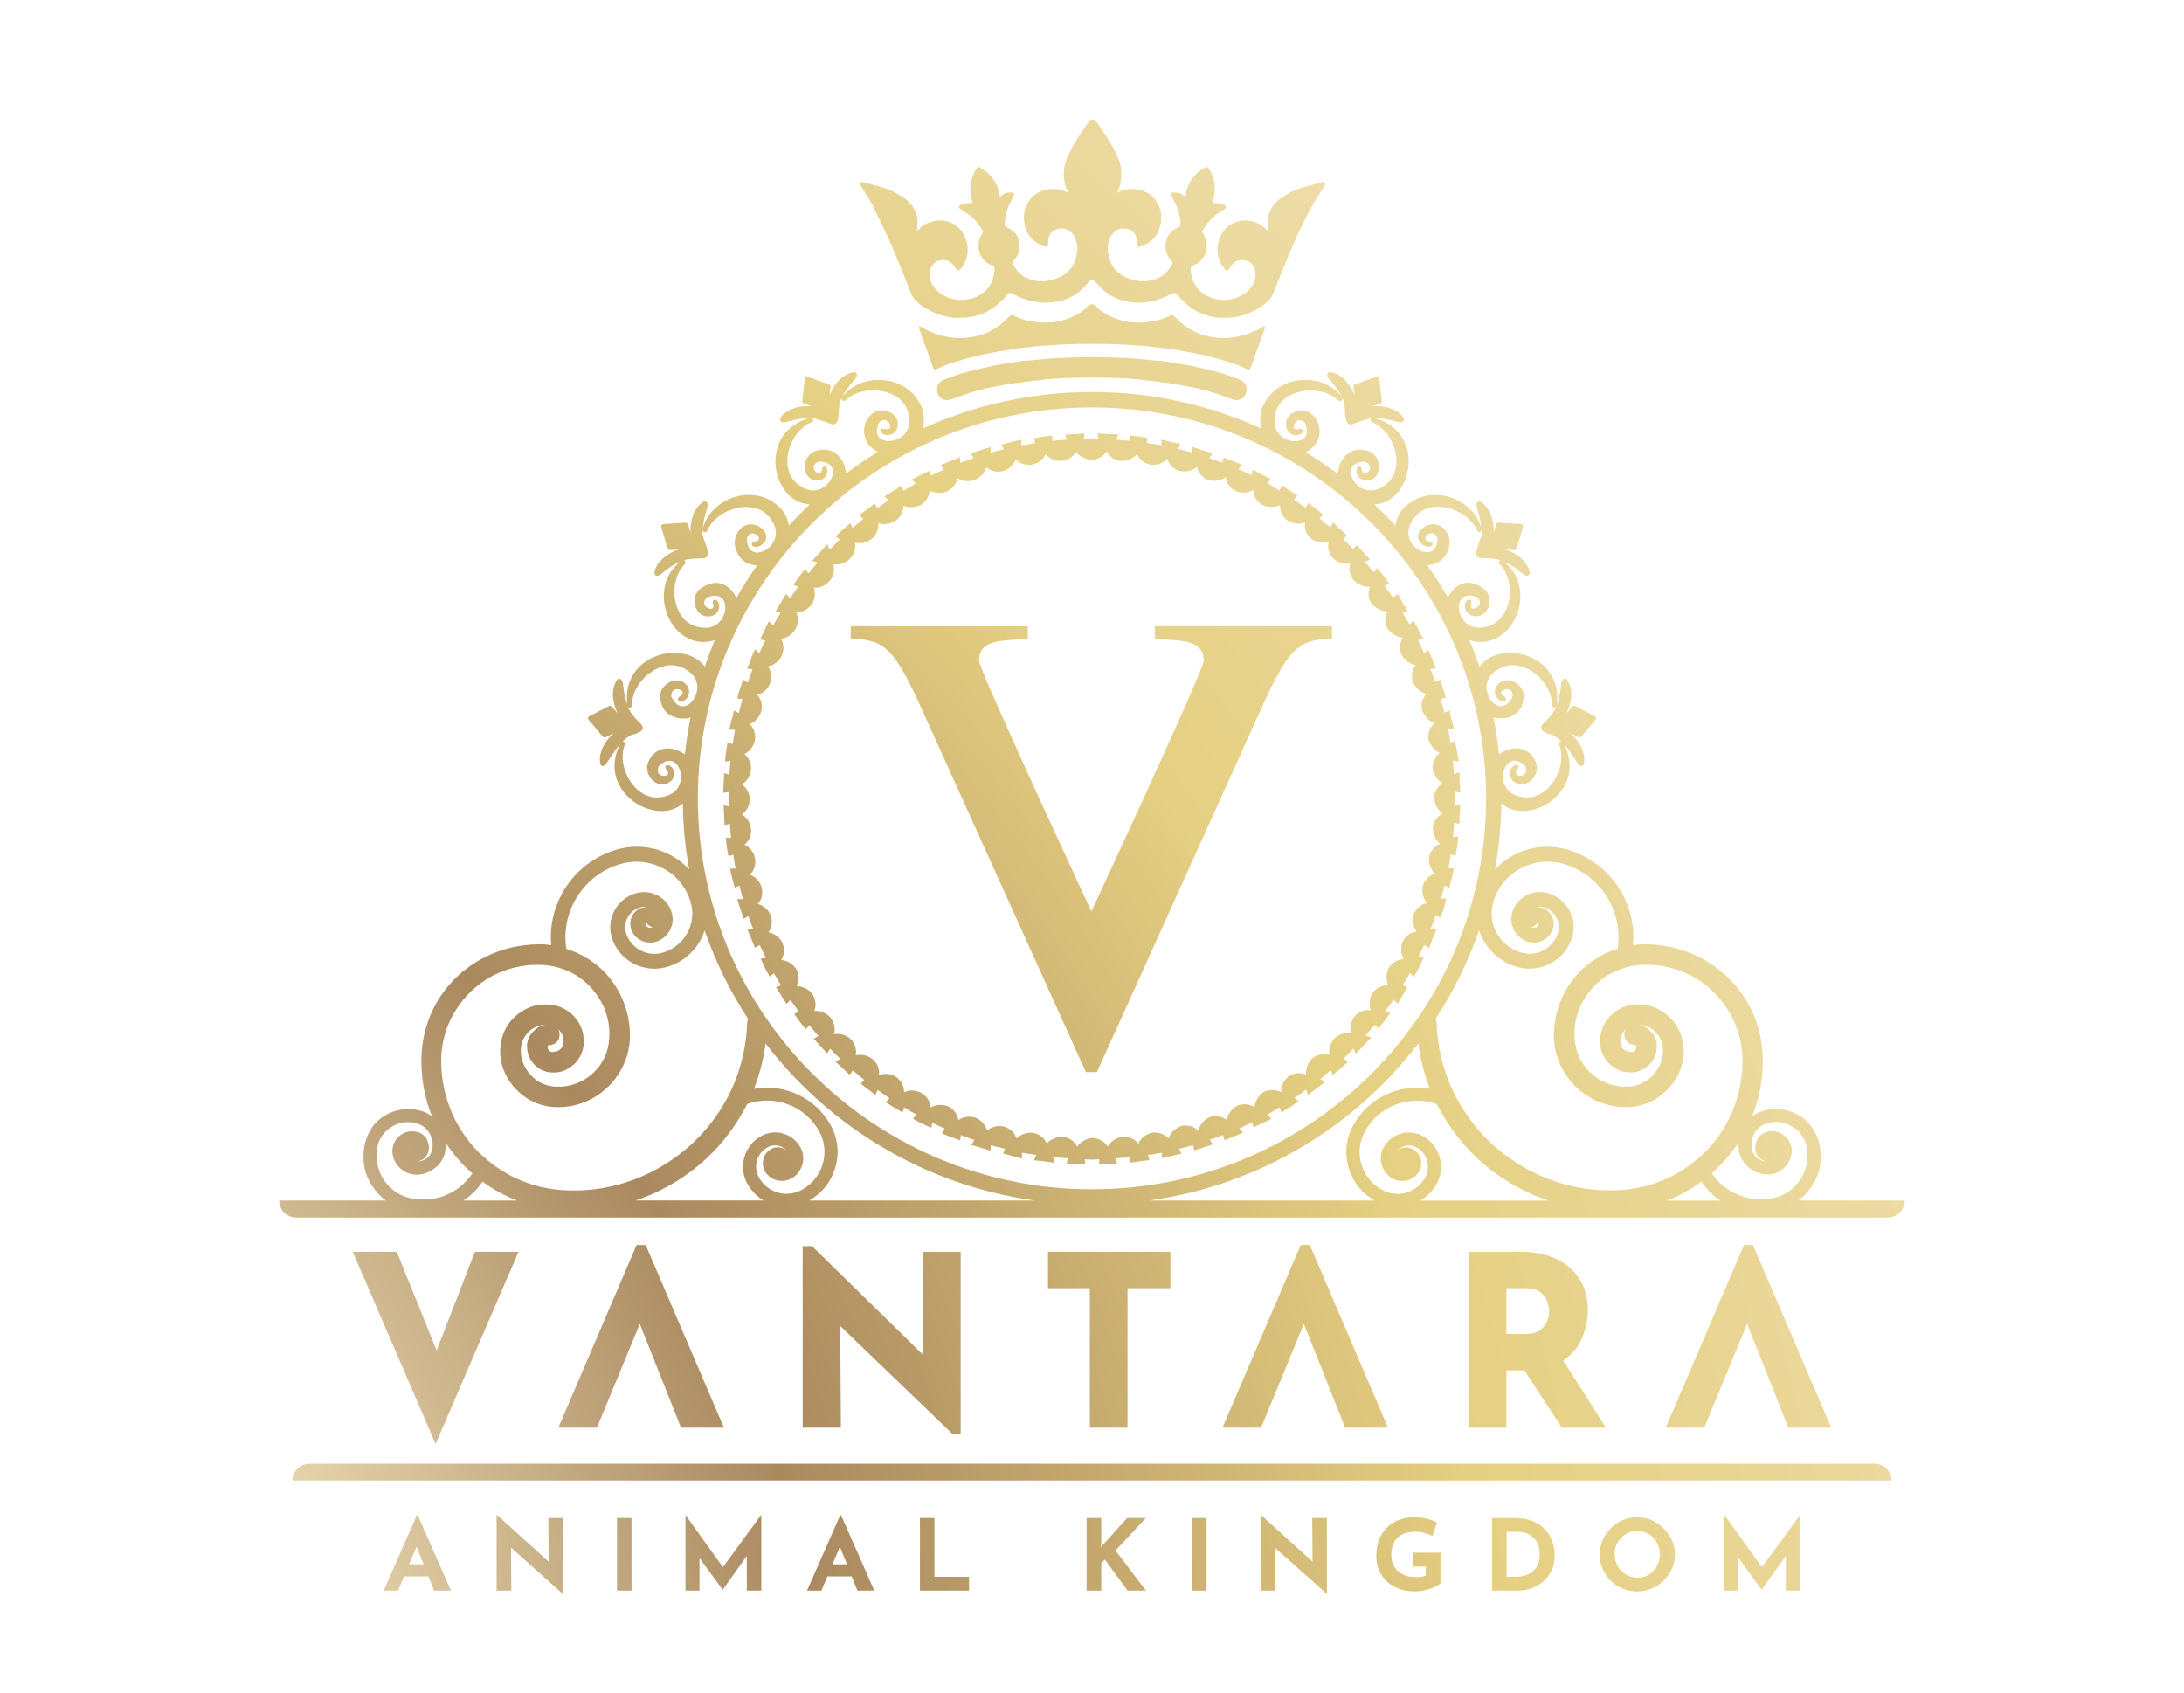 <svg width="160" height="124" viewBox="0 0 160 124" fill="none" xmlns="http://www.w3.org/2000/svg">
<g filter="url(#filter0_d_11370_1755)">
<path d="M131.754 87.203C132.148 86.905 132.49 86.542 132.76 86.113C133.345 85.234 133.527 84.161 133.279 83.019C133.066 82.144 132.561 81.427 131.847 80.989C131.044 80.525 130.189 80.385 129.364 80.582C129 80.656 128.659 80.814 128.366 81.033C128.916 79.659 129.187 78.18 129.138 76.666C129.063 74.368 128.114 72.263 126.46 70.736C124.811 69.209 122.62 68.391 120.297 68.43C120.084 68.439 119.863 68.461 119.628 68.496C119.929 65.332 117.89 62.348 114.769 61.473C113.412 61.105 112.002 61.276 110.792 61.95C110.313 62.217 109.892 62.553 109.528 62.943C109.807 61.372 109.967 59.757 109.989 58.112C110.264 58.348 110.548 58.48 110.774 58.554C110.871 58.585 110.973 58.611 111.08 58.628C112.153 58.821 113.434 58.327 114.232 57.377C115.101 56.349 115.225 55.053 114.605 53.802C114.919 54.165 115.19 54.581 115.385 54.874C115.624 55.237 115.691 55.333 115.797 55.364C115.802 55.364 115.81 55.364 115.815 55.368C115.899 55.386 115.988 55.333 116.014 55.25C116.152 54.804 116.028 54.231 115.673 53.679C115.5 53.408 115.283 53.167 115.052 52.966L115.633 53.259C115.633 53.259 115.664 53.272 115.682 53.277C115.744 53.285 115.806 53.268 115.846 53.22L116.897 51.981C116.932 51.942 116.945 51.89 116.932 51.837C116.923 51.785 116.888 51.741 116.843 51.719L115.389 50.975C115.318 50.936 115.23 50.953 115.176 51.019L114.769 51.5C115.168 50.686 115.27 49.724 114.8 49.05C114.764 48.997 114.702 48.971 114.64 48.975C114.409 48.997 114.378 49.247 114.343 49.588C114.307 49.903 114.25 50.367 114.055 50.892C114.241 49.457 113.665 48.245 112.463 47.562C111.279 46.892 109.745 46.923 108.819 47.641C108.681 47.746 108.526 47.895 108.384 48.087C108.158 47.431 107.914 46.783 107.644 46.148C107.763 46.184 107.888 46.218 108.003 46.24C109.32 46.477 110.339 45.698 110.858 44.827C111.665 43.479 111.616 41.497 110.189 40.421C110.734 40.635 111.12 40.937 111.381 41.151C111.545 41.287 111.687 41.405 111.816 41.427C111.887 41.44 111.953 41.427 112.015 41.37C112.06 41.335 112.077 41.278 112.073 41.221C112.024 40.758 111.678 40.281 111.129 39.909C110.867 39.734 110.588 39.602 110.299 39.51L110.929 39.55C111.009 39.554 111.084 39.506 111.106 39.427L111.572 37.87C111.585 37.821 111.576 37.764 111.55 37.721C111.519 37.677 111.474 37.651 111.417 37.646L109.785 37.541C109.705 37.537 109.63 37.585 109.608 37.664L109.426 38.268C109.466 37.362 109.169 36.43 108.477 36.001C108.424 35.97 108.358 35.966 108.304 35.997C108.096 36.106 108.167 36.347 108.269 36.684C108.362 36.981 108.486 37.423 108.522 37.961C108.264 36.955 107.44 36.102 106.345 35.717C105.232 35.327 104.061 35.489 103.215 36.15C102.634 36.539 102.323 37.13 102.221 37.747C101.729 37.213 101.215 36.701 100.687 36.202C101.109 36.185 101.441 36.058 101.667 35.931C102.709 35.362 103.343 33.971 103.175 32.614C103.011 31.279 102.133 30.299 100.772 29.897C101.361 29.879 101.84 30.006 102.168 30.102C102.487 30.194 102.745 30.269 102.847 30.05C102.869 30.002 102.869 29.94 102.842 29.892C102.62 29.498 102.133 29.197 101.508 29.07C101.188 29 100.856 28.991 100.532 29.017L101.122 28.807C101.197 28.781 101.246 28.706 101.237 28.623L101.046 27.009C101.042 26.956 101.011 26.912 100.967 26.882C100.922 26.855 100.865 26.847 100.816 26.864L99.278 27.411C99.202 27.438 99.153 27.512 99.162 27.591L99.233 28.208C98.909 27.367 98.258 26.632 97.455 26.514C97.393 26.505 97.331 26.527 97.291 26.575C97.145 26.759 97.309 26.952 97.535 27.219C97.743 27.459 98.045 27.823 98.293 28.321C97.664 27.486 96.555 27.013 95.389 27.087C94.201 27.162 93.19 27.77 92.676 28.715C92.286 29.319 92.246 30.015 92.419 30.645C88.632 28.93 84.434 27.967 80.004 27.967C75.575 27.967 71.377 28.93 67.59 30.645C67.768 30.015 67.723 29.319 67.333 28.715C66.823 27.774 65.808 27.166 64.62 27.087C63.449 27.013 62.345 27.486 61.716 28.321C61.969 27.823 62.27 27.464 62.474 27.219C62.705 26.952 62.869 26.759 62.718 26.575C62.678 26.527 62.616 26.505 62.554 26.514C61.747 26.632 61.1 27.367 60.776 28.208L60.847 27.591C60.856 27.512 60.807 27.438 60.732 27.411L59.193 26.864C59.144 26.847 59.087 26.851 59.042 26.882C58.998 26.908 58.967 26.956 58.963 27.009L58.772 28.623C58.763 28.702 58.812 28.776 58.887 28.807L59.477 29.017C59.153 28.986 58.825 29 58.502 29.07C57.876 29.201 57.389 29.498 57.167 29.892C57.14 29.94 57.136 29.997 57.163 30.05C57.264 30.269 57.522 30.194 57.841 30.102C58.169 30.006 58.648 29.879 59.237 29.897C57.876 30.299 56.998 31.279 56.834 32.614C56.666 33.966 57.3 35.362 58.342 35.931C58.572 36.053 58.905 36.18 59.326 36.202C58.798 36.701 58.284 37.213 57.792 37.747C57.69 37.13 57.38 36.539 56.799 36.15C55.952 35.489 54.786 35.327 53.669 35.717C52.574 36.102 51.749 36.955 51.492 37.961C51.527 37.419 51.651 36.981 51.745 36.684C51.847 36.347 51.922 36.106 51.709 35.997C51.656 35.97 51.59 35.97 51.536 36.001C50.845 36.43 50.548 37.362 50.587 38.268L50.406 37.664C50.383 37.585 50.308 37.537 50.228 37.541L48.597 37.646C48.544 37.646 48.495 37.677 48.464 37.721C48.433 37.764 48.424 37.817 48.442 37.87L48.907 39.427C48.929 39.502 49.005 39.554 49.084 39.55L49.714 39.51C49.426 39.602 49.147 39.734 48.885 39.909C48.335 40.281 47.994 40.758 47.941 41.221C47.936 41.278 47.958 41.331 47.998 41.37C48.06 41.427 48.127 41.44 48.198 41.427C48.326 41.405 48.468 41.287 48.632 41.151C48.894 40.937 49.279 40.631 49.825 40.421C48.397 41.497 48.349 43.479 49.155 44.827C49.674 45.698 50.694 46.481 52.011 46.24C52.126 46.218 52.246 46.184 52.37 46.148C52.099 46.783 51.855 47.431 51.629 48.087C51.487 47.895 51.332 47.746 51.195 47.641C50.264 46.923 48.73 46.888 47.55 47.562C46.349 48.245 45.773 49.457 45.959 50.892C45.768 50.367 45.706 49.903 45.671 49.588C45.631 49.247 45.604 48.997 45.373 48.975C45.312 48.971 45.249 48.997 45.214 49.05C44.744 49.724 44.846 50.691 45.245 51.5L44.837 51.019C44.784 50.958 44.695 50.94 44.624 50.975L43.17 51.719C43.126 51.745 43.09 51.789 43.081 51.837C43.072 51.89 43.081 51.942 43.117 51.981L44.168 53.22C44.208 53.268 44.27 53.29 44.332 53.277C44.349 53.277 44.363 53.268 44.38 53.259L44.961 52.966C44.726 53.172 44.513 53.408 44.34 53.679C43.99 54.235 43.862 54.804 43.999 55.25C44.026 55.333 44.11 55.386 44.199 55.368C44.203 55.368 44.212 55.368 44.216 55.364C44.323 55.333 44.389 55.237 44.629 54.874C44.824 54.581 45.094 54.165 45.409 53.802C44.788 55.053 44.912 56.349 45.781 57.377C46.584 58.327 47.865 58.825 48.934 58.628C49.036 58.611 49.138 58.585 49.24 58.554C49.466 58.484 49.749 58.353 50.024 58.112C50.047 59.757 50.202 61.372 50.486 62.943C50.122 62.553 49.701 62.217 49.222 61.95C48.011 61.276 46.602 61.105 45.245 61.473C42.128 62.348 40.089 65.328 40.386 68.496C40.151 68.461 39.929 68.439 39.716 68.43C37.393 68.395 35.203 69.214 33.553 70.736C31.9 72.263 30.951 74.368 30.876 76.666C30.827 78.18 31.093 79.659 31.647 81.033C31.354 80.814 31.017 80.656 30.649 80.582C29.825 80.385 28.969 80.525 28.167 80.989C27.453 81.422 26.947 82.14 26.735 83.019C26.486 84.161 26.668 85.234 27.253 86.113C27.524 86.542 27.87 86.909 28.26 87.203H20.452C20.452 87.894 21.02 88.454 21.72 88.454H138.28C138.981 88.454 139.548 87.894 139.548 87.203H131.754ZM56.524 83.422C56.231 83.571 56.045 83.79 55.934 84.126C55.841 84.428 55.872 84.748 56.019 85.019C56.192 85.347 56.489 85.592 56.852 85.702C57.216 85.816 57.601 85.781 57.925 85.61C58.32 85.426 58.612 85.085 58.772 84.608C58.901 84.166 58.856 83.706 58.652 83.321C58.386 82.831 57.947 82.472 57.415 82.306C56.883 82.14 56.32 82.192 55.819 82.446C55.212 82.757 54.764 83.291 54.556 83.947C54.343 84.617 54.405 85.321 54.733 85.934C55.017 86.463 55.433 86.892 55.939 87.198H46.566C48.468 86.559 50.228 85.527 51.736 84.139C52.977 82.98 53.988 81.628 54.742 80.127C56.768 79.414 59.029 80.28 60.035 82.175C60.434 82.919 60.51 83.772 60.257 84.582C60.005 85.382 59.446 86.047 58.697 86.446C58.156 86.726 57.531 86.783 56.941 86.608C56.356 86.424 55.877 86.025 55.584 85.483C55.38 85.098 55.336 84.656 55.469 84.24C55.597 83.825 55.881 83.487 56.263 83.286C56.537 83.146 56.839 83.12 57.127 83.216C57.313 83.269 57.477 83.369 57.61 83.505C57.517 83.435 57.411 83.382 57.295 83.347C57.034 83.269 56.759 83.291 56.524 83.418V83.422ZM61.17 84.875C61.503 83.82 61.401 82.709 60.882 81.733C59.8 79.698 57.482 78.609 55.234 79.015C55.66 77.943 55.939 76.832 56.09 75.699C60.772 81.816 67.785 86.087 75.802 87.203H59.291C60.2 86.677 60.865 85.859 61.166 84.875H61.17ZM103.906 75.699C104.057 76.832 104.336 77.943 104.762 79.015C102.514 78.613 100.195 79.698 99.113 81.733C98.595 82.709 98.493 83.82 98.825 84.875C99.122 85.859 99.787 86.677 100.701 87.203H84.19C92.21 86.087 99.22 81.816 103.902 75.699H103.906ZM105.449 83.951C105.241 83.295 104.788 82.761 104.185 82.451C103.689 82.197 103.121 82.144 102.589 82.31C102.057 82.472 101.618 82.835 101.352 83.326C101.144 83.715 101.104 84.17 101.233 84.612C101.392 85.085 101.681 85.426 102.08 85.614C102.403 85.785 102.789 85.82 103.152 85.706C103.516 85.597 103.813 85.352 103.986 85.023C104.132 84.752 104.163 84.433 104.07 84.131C103.959 83.798 103.773 83.575 103.481 83.426C103.246 83.304 102.971 83.278 102.709 83.356C102.594 83.391 102.487 83.444 102.394 83.514C102.527 83.378 102.691 83.278 102.878 83.225C103.166 83.129 103.467 83.155 103.742 83.295C104.123 83.492 104.407 83.833 104.536 84.249C104.669 84.669 104.624 85.111 104.42 85.492C104.132 86.034 103.649 86.433 103.064 86.616C102.474 86.791 101.849 86.734 101.308 86.454C100.554 86.056 100 85.391 99.747 84.59C99.495 83.781 99.575 82.927 99.969 82.183C100.976 80.289 103.237 79.422 105.263 80.136C106.017 81.637 107.027 82.984 108.269 84.148C109.776 85.535 111.536 86.573 113.438 87.207H104.066C104.571 86.901 104.988 86.472 105.272 85.942C105.6 85.33 105.662 84.625 105.449 83.956V83.951ZM129.94 85.247C130.384 85.12 130.734 84.857 130.991 84.472C131.248 84.07 131.328 83.593 131.213 83.19C131.124 82.835 130.88 82.516 130.543 82.319C130.224 82.131 129.856 82.074 129.515 82.162C129.222 82.201 128.969 82.367 128.765 82.665C128.632 82.941 128.526 83.238 128.624 83.584C128.664 83.82 128.823 84.048 129.058 84.192C129.173 84.262 129.298 84.31 129.431 84.332C129.231 84.337 129.045 84.28 128.832 84.161C128.588 84.008 128.415 83.759 128.358 83.47C128.256 83.032 128.335 82.591 128.57 82.219C128.805 81.851 129.169 81.602 129.595 81.505C129.759 81.466 129.927 81.448 130.096 81.448C130.535 81.448 130.969 81.571 131.324 81.807C131.851 82.122 132.21 82.626 132.348 83.225C132.525 84.03 132.37 84.905 131.927 85.623C131.466 86.332 130.752 86.839 129.971 87.006C128.198 87.404 126.393 86.682 125.409 85.203C126.163 84.538 126.81 83.79 127.347 82.98C127.338 83.212 127.36 83.448 127.418 83.676C127.533 84.201 127.857 84.643 128.349 84.954C128.867 85.269 129.417 85.365 129.94 85.238V85.247ZM126.039 87.207H122.128C123.02 86.861 123.866 86.402 124.651 85.824C125.024 86.38 125.498 86.844 126.039 87.207ZM108.703 68.177C109.249 69.126 110.127 69.809 111.177 70.097C112.02 70.329 112.906 70.22 113.669 69.791C114.427 69.367 114.968 68.68 115.19 67.857C115.376 67.192 115.292 66.496 114.95 65.897C114.605 65.297 114.05 64.864 113.381 64.68C112.853 64.527 112.286 64.593 111.78 64.868C111.27 65.153 110.911 65.603 110.778 66.137C110.526 67.043 111.066 67.993 111.984 68.251C112.361 68.352 112.751 68.303 113.084 68.12C113.443 67.918 113.669 67.634 113.78 67.249C113.962 66.597 113.576 65.923 112.924 65.739C112.818 65.709 112.711 65.7 112.601 65.7C112.76 65.665 112.924 65.669 113.084 65.717C113.478 65.822 113.798 66.072 113.993 66.426C114.192 66.776 114.245 67.183 114.139 67.573C113.984 68.115 113.62 68.57 113.115 68.85C112.614 69.13 112.033 69.196 111.483 69.047C110.712 68.837 110.064 68.334 109.665 67.638C109.271 66.938 109.173 66.129 109.391 65.363C109.701 64.299 110.397 63.424 111.346 62.904C112.303 62.365 113.421 62.234 114.485 62.527C117.203 63.28 118.945 65.997 118.502 68.758C117.398 69.109 116.413 69.717 115.642 70.526C114.427 71.852 113.802 73.502 113.842 75.3C113.9 76.696 114.529 78.04 115.575 78.989C116.608 79.926 117.939 80.407 119.3 80.354C120.399 80.315 121.397 79.864 122.186 79.05C122.984 78.215 123.388 77.186 123.348 76.075C123.299 75.152 122.922 74.32 122.284 73.738C121.525 73.073 120.705 72.767 119.827 72.841C119.127 72.859 118.431 73.174 117.939 73.703C117.442 74.241 117.189 74.928 117.234 75.642C117.234 76.206 117.473 76.762 117.903 77.186C118.422 77.655 118.945 77.852 119.566 77.817C120.062 77.795 120.532 77.58 120.878 77.204C121.224 76.828 121.401 76.346 121.379 75.843C121.379 75.427 121.188 75.029 120.843 74.736C120.608 74.504 120.293 74.351 119.978 74.307C120.452 74.325 120.891 74.495 121.233 74.806C121.614 75.178 121.827 75.646 121.827 76.123C121.862 76.801 121.596 77.484 121.1 78.009C120.634 78.534 119.991 78.827 119.238 78.862C118.231 78.893 117.282 78.547 116.551 77.873C115.81 77.191 115.389 76.263 115.354 75.252C115.278 73.883 115.762 72.6 116.75 71.537C117.38 70.868 118.196 70.377 119.1 70.128C119.118 70.128 119.136 70.128 119.149 70.119C119.171 70.115 119.189 70.106 119.207 70.097C119.592 70.001 119.974 69.944 120.342 69.936C122.217 69.861 124.057 70.539 125.4 71.804C126.784 73.104 127.582 74.841 127.653 76.688C127.728 79.523 126.58 82.205 124.5 84.043C124.421 84.1 124.336 84.17 124.248 84.245C124.199 84.288 124.15 84.332 124.097 84.371C122.492 85.654 120.537 86.371 118.44 86.45C115.079 86.586 111.825 85.374 109.275 83.032C106.792 80.709 105.36 77.576 105.245 74.206C105.245 74.097 105.214 73.992 105.165 73.9C106.482 71.892 107.559 69.717 108.358 67.411C108.442 67.673 108.553 67.927 108.69 68.172L108.703 68.177ZM112.632 66.829C112.632 66.829 112.654 66.789 112.658 66.763C112.698 66.811 112.738 66.886 112.716 66.973C112.694 67.034 112.627 67.135 112.552 67.174C112.472 67.223 112.374 67.231 112.281 67.205C112.246 67.196 112.21 67.183 112.175 67.166C112.25 67.157 112.321 67.135 112.388 67.1C112.499 67.039 112.587 66.942 112.632 66.829ZM119.743 75.808C119.779 75.808 119.814 75.821 119.845 75.83C119.863 75.856 119.872 75.887 119.872 75.895C119.881 76.022 119.849 76.123 119.779 76.197C119.708 76.272 119.614 76.316 119.517 76.316C119.357 76.316 119.118 76.267 118.967 76.123C118.799 75.983 118.706 75.79 118.706 75.589C118.688 75.222 118.847 74.88 119.105 74.64C119.02 74.78 118.985 74.942 119.007 75.103C119.007 75.467 119.344 75.799 119.743 75.799V75.808ZM109.67 48.35C110.579 47.715 111.505 48.039 111.98 48.288C113.004 48.831 113.731 49.934 113.7 50.914C113.7 51.006 113.767 51.08 113.86 51.089C113.926 51.093 113.975 51.054 114.01 51.001C113.997 51.028 113.993 51.054 113.979 51.084C113.842 51.421 113.505 51.85 113.062 52.262C112.937 52.384 112.889 52.502 112.911 52.616C112.946 52.795 113.133 52.874 113.27 52.931C113.31 52.949 113.368 52.971 113.385 52.984C113.412 53.005 113.443 53.019 113.474 53.023C113.789 53.062 114.099 53.285 114.387 53.57C114.361 53.57 114.334 53.561 114.307 53.574C114.223 53.614 114.188 53.71 114.219 53.793C114.591 54.703 114.307 55.985 113.545 56.847C113.19 57.25 112.432 57.88 111.359 57.609C110.344 57.394 110.153 56.651 110.118 56.34C110.051 55.775 110.295 55.215 110.685 55.036C110.996 54.892 111.377 55.018 111.754 55.395C111.754 55.395 111.754 55.403 111.758 55.408C111.829 55.609 111.865 55.88 111.621 56.016C111.43 56.121 111.168 56.086 111.084 55.981C110.982 55.863 111.142 55.653 111.213 55.57C111.266 55.508 111.266 55.421 111.222 55.36C111.173 55.298 111.089 55.272 111.018 55.298C110.792 55.386 110.636 55.6 110.614 55.858C110.588 56.139 110.716 56.401 110.947 56.541C111.293 56.799 111.745 56.773 112.113 56.475C112.494 56.165 112.747 55.57 112.485 55.032C112.193 54.331 111.55 53.977 110.774 54.095C110.45 54.143 110.118 54.288 109.825 54.506C109.728 53.592 109.586 52.69 109.404 51.806C109.457 51.82 109.506 51.842 109.559 51.85C109.816 51.898 110.073 51.894 110.308 51.85C111.062 51.715 111.55 51.19 111.616 50.446C111.745 49.872 111.324 49.365 110.845 49.168C110.375 48.975 109.905 49.102 109.648 49.492C109.524 49.667 109.479 49.912 109.541 50.135C109.595 50.336 109.728 50.502 109.905 50.581C109.923 50.59 109.936 50.594 109.958 50.594C110.06 50.608 110.109 50.621 110.113 50.621C110.197 50.642 110.286 50.603 110.322 50.524C110.357 50.446 110.326 50.354 110.251 50.31C110.149 50.249 109.923 50.096 109.98 49.947C110.029 49.82 110.268 49.693 110.495 49.745C110.761 49.798 110.818 50.052 110.814 50.266C110.588 50.761 110.268 51.019 109.923 50.988C109.541 50.953 109.164 50.59 108.996 50.109C108.978 50.043 108.956 49.973 108.938 49.907C108.867 49.575 108.832 48.862 109.661 48.341L109.67 48.35ZM106.034 38.338C105.768 37.821 105.298 37.572 104.78 37.672C104.301 37.764 103.911 38.132 103.88 38.526C103.866 38.683 103.902 39.082 104.531 39.313C104.567 39.327 104.607 39.327 104.642 39.313C104.735 39.287 104.784 39.279 104.793 39.279C104.882 39.27 104.948 39.195 104.953 39.108C104.953 39.02 104.89 38.95 104.802 38.933C104.686 38.92 104.416 38.871 104.412 38.714C104.407 38.578 104.576 38.373 104.802 38.325C105.068 38.268 105.223 38.478 105.307 38.67C105.303 39.209 105.117 39.567 104.788 39.677C104.385 39.812 103.822 39.576 103.476 39.13C103.285 38.88 102.904 38.211 103.489 37.358C104.066 36.417 105.041 36.351 105.573 36.39C106.73 36.482 107.839 37.213 108.211 38.123C108.247 38.206 108.335 38.25 108.424 38.224C108.482 38.206 108.513 38.158 108.53 38.106C108.53 38.128 108.535 38.15 108.535 38.171C108.535 38.202 108.544 38.233 108.561 38.259C108.593 38.355 108.455 38.736 108.371 38.968C108.185 39.48 108.078 39.804 108.216 40.001C108.273 40.084 108.362 40.127 108.473 40.132C108.561 40.136 108.663 40.141 108.77 40.145C109.178 40.162 109.688 40.184 109.914 40.294C109.887 40.302 109.856 40.311 109.834 40.337C109.776 40.407 109.781 40.504 109.847 40.569C110.548 41.252 110.8 42.538 110.45 43.624C110.286 44.131 109.843 45.015 108.748 45.19C107.755 45.4 107.276 44.805 107.112 44.543C106.815 44.053 106.797 43.44 107.076 43.116C107.302 42.853 107.706 42.814 108.22 43.002C108.433 43.225 108.477 43.435 108.344 43.619C108.216 43.799 107.963 43.877 107.843 43.821C107.701 43.755 107.759 43.492 107.79 43.383C107.812 43.309 107.781 43.23 107.71 43.191C107.644 43.151 107.559 43.16 107.502 43.212C107.324 43.374 107.262 43.632 107.347 43.877C107.435 44.149 107.666 44.341 107.936 44.376C108.335 44.468 108.721 44.298 108.952 43.913C109.187 43.519 109.218 42.897 108.827 42.477C108.193 41.943 107.533 41.808 106.957 42.079C106.575 42.258 106.274 42.604 106.079 43.024C105.609 42.21 105.103 41.418 104.558 40.653C104.66 40.639 104.762 40.635 104.864 40.609C105.316 40.552 105.751 40.237 105.994 39.769C106.247 39.292 106.26 38.753 106.039 38.329L106.034 38.338ZM96.138 29.617C95.708 29.223 95.088 29.284 94.702 29.512C94.312 29.739 94.135 30.137 94.237 30.54C94.263 30.781 94.458 31.008 94.733 31.096C94.99 31.179 95.256 31.122 95.42 30.947C95.473 30.89 95.482 30.807 95.438 30.741C95.398 30.676 95.314 30.645 95.238 30.667C95.132 30.698 94.871 30.759 94.799 30.619C94.737 30.492 94.813 30.238 94.995 30.107C95.216 29.949 95.442 30.081 95.602 30.229C95.815 30.724 95.788 31.122 95.531 31.354C95.212 31.638 94.6 31.647 94.099 31.367C93.824 31.214 93.208 30.75 93.403 29.739C93.554 28.645 94.436 28.199 94.946 28.028C96.045 27.661 97.349 27.897 98.045 28.588C98.107 28.65 98.209 28.654 98.28 28.597C98.333 28.549 98.342 28.479 98.32 28.413C98.333 28.444 98.351 28.466 98.364 28.496C98.377 28.523 98.395 28.549 98.417 28.566C98.488 28.641 98.515 29.052 98.528 29.302C98.559 29.844 98.59 30.181 98.799 30.308C98.83 30.33 98.865 30.343 98.901 30.347C98.958 30.356 99.025 30.347 99.087 30.326C99.189 30.291 99.308 30.247 99.428 30.203C99.801 30.063 100.222 29.91 100.461 29.914C100.444 29.932 100.421 29.945 100.412 29.971C100.381 30.059 100.43 30.151 100.514 30.186C101.432 30.536 102.177 31.612 102.288 32.75C102.341 33.284 102.288 34.273 101.348 34.868C100.501 35.45 99.827 35.086 99.575 34.903C99.113 34.566 98.861 34.01 98.994 33.603C99.1 33.275 99.45 33.087 99.991 33.069C99.996 33.069 100.005 33.074 100.009 33.078C100.204 33.161 100.426 33.314 100.364 33.577C100.311 33.796 100.102 33.962 99.965 33.953C99.805 33.944 99.765 33.691 99.752 33.581C99.743 33.502 99.677 33.441 99.606 33.432C99.526 33.419 99.45 33.463 99.419 33.537C99.322 33.761 99.371 34.014 99.548 34.211C99.739 34.421 100.027 34.513 100.288 34.439C100.736 34.356 101.033 33.975 101.038 33.472C101.038 32.96 100.727 32.382 100.124 32.268C99.428 32.054 98.75 32.295 98.333 32.929C98.142 33.218 98.023 33.581 98.001 33.958C97.251 33.397 96.471 32.872 95.668 32.382C95.828 32.295 95.988 32.181 96.147 32.036C96.48 31.761 96.675 31.306 96.671 30.816C96.666 30.33 96.467 29.892 96.13 29.625L96.138 29.617ZM61.654 32.92C61.237 32.286 60.559 32.045 59.863 32.26C59.26 32.373 58.949 32.955 58.949 33.463C58.949 33.966 59.251 34.347 59.699 34.43C59.96 34.504 60.248 34.413 60.439 34.203C60.616 34.006 60.661 33.756 60.568 33.529C60.536 33.454 60.461 33.415 60.381 33.424C60.306 33.437 60.244 33.498 60.235 33.572C60.222 33.682 60.182 33.94 60.022 33.944C59.885 33.953 59.672 33.787 59.623 33.568C59.561 33.301 59.783 33.148 59.978 33.069C59.982 33.069 59.991 33.065 59.996 33.06C60.532 33.078 60.887 33.266 60.993 33.594C61.122 33.997 60.873 34.557 60.412 34.894C60.16 35.078 59.481 35.441 58.639 34.859C57.695 34.268 57.646 33.279 57.699 32.741C57.81 31.608 58.559 30.527 59.472 30.177C59.557 30.146 59.605 30.05 59.574 29.962C59.566 29.936 59.543 29.923 59.526 29.905C59.77 29.901 60.186 30.054 60.559 30.194C60.683 30.238 60.803 30.282 60.9 30.317C60.962 30.343 61.029 30.352 61.086 30.339C61.122 30.33 61.157 30.317 61.188 30.299C61.397 30.168 61.428 29.831 61.459 29.293C61.472 29.043 61.499 28.632 61.569 28.558C61.592 28.54 61.614 28.518 61.623 28.488C61.636 28.457 61.649 28.435 61.667 28.404C61.645 28.47 61.654 28.54 61.707 28.588C61.778 28.645 61.88 28.641 61.942 28.58C62.638 27.892 63.941 27.656 65.041 28.019C65.551 28.19 66.433 28.636 66.584 29.73C66.779 30.741 66.163 31.205 65.888 31.358C65.391 31.634 64.775 31.63 64.456 31.345C64.199 31.113 64.172 30.715 64.385 30.221C64.544 30.072 64.771 29.94 64.992 30.098C65.178 30.229 65.249 30.483 65.187 30.61C65.116 30.75 64.859 30.689 64.748 30.658C64.673 30.636 64.593 30.667 64.549 30.733C64.509 30.798 64.513 30.881 64.567 30.938C64.731 31.113 64.997 31.17 65.254 31.087C65.529 30.999 65.724 30.772 65.75 30.531C65.852 30.124 65.675 29.73 65.285 29.503C64.895 29.275 64.278 29.214 63.848 29.608C63.511 29.879 63.312 30.312 63.307 30.798C63.303 31.288 63.503 31.748 63.831 32.019C63.99 32.163 64.15 32.273 64.309 32.365C63.507 32.855 62.727 33.38 61.977 33.94C61.951 33.564 61.836 33.196 61.645 32.912L61.654 32.92ZM80 29.1C95.921 29.1 108.872 41.952 108.872 57.74C108.872 73.528 95.921 86.38 80 86.38C64.079 86.38 51.124 73.537 51.124 57.74C51.124 41.943 64.075 29.1 80 29.1ZM53.048 42.092C52.472 41.816 51.811 41.952 51.177 42.49C50.787 42.91 50.818 43.532 51.053 43.926C51.283 44.311 51.665 44.481 52.068 44.389C52.334 44.354 52.569 44.162 52.658 43.891C52.738 43.641 52.68 43.387 52.503 43.225C52.445 43.173 52.361 43.164 52.294 43.204C52.228 43.243 52.197 43.322 52.219 43.396C52.25 43.505 52.308 43.768 52.166 43.834C52.046 43.891 51.793 43.816 51.665 43.632C51.536 43.449 51.576 43.239 51.789 43.015C52.303 42.827 52.711 42.867 52.937 43.129C53.217 43.453 53.199 44.066 52.902 44.556C52.742 44.823 52.259 45.413 51.266 45.203C50.171 45.028 49.727 44.144 49.563 43.637C49.213 42.552 49.466 41.265 50.166 40.583C50.228 40.521 50.237 40.421 50.18 40.351C50.157 40.324 50.131 40.316 50.1 40.307C50.33 40.197 50.836 40.175 51.248 40.158C51.355 40.158 51.456 40.149 51.545 40.145C51.656 40.145 51.745 40.097 51.802 40.014C51.94 39.817 51.833 39.493 51.647 38.981C51.563 38.753 51.425 38.368 51.456 38.272C51.474 38.246 51.479 38.215 51.483 38.184C51.483 38.163 51.483 38.141 51.487 38.119C51.505 38.171 51.536 38.219 51.594 38.237C51.683 38.263 51.776 38.219 51.807 38.136C52.179 37.222 53.288 36.495 54.445 36.404C54.977 36.36 55.952 36.43 56.529 37.371C57.114 38.224 56.733 38.893 56.542 39.143C56.196 39.589 55.633 39.825 55.23 39.69C54.901 39.58 54.715 39.222 54.711 38.683C54.795 38.486 54.95 38.281 55.216 38.338C55.438 38.386 55.611 38.587 55.606 38.727C55.597 38.885 55.331 38.933 55.216 38.946C55.127 38.963 55.065 39.029 55.065 39.121C55.065 39.209 55.136 39.283 55.225 39.292C55.234 39.292 55.283 39.3 55.376 39.327C55.411 39.335 55.451 39.335 55.487 39.327C56.112 39.095 56.152 38.697 56.138 38.539C56.107 38.145 55.717 37.782 55.238 37.686C54.72 37.585 54.25 37.834 53.984 38.351C53.762 38.775 53.775 39.313 54.028 39.79C54.276 40.259 54.706 40.574 55.158 40.631C55.265 40.657 55.362 40.661 55.464 40.674C54.923 41.44 54.414 42.232 53.948 43.046C53.753 42.626 53.452 42.28 53.07 42.101L53.048 42.092ZM49.878 56.344C49.843 56.655 49.652 57.394 48.637 57.613C47.564 57.885 46.806 57.254 46.451 56.852C45.688 55.99 45.405 54.703 45.777 53.797C45.812 53.714 45.777 53.618 45.688 53.579C45.662 53.566 45.635 53.574 45.608 53.574C45.897 53.29 46.207 53.067 46.522 53.027C46.553 53.023 46.588 53.005 46.611 52.988C46.628 52.975 46.686 52.953 46.726 52.935C46.863 52.879 47.049 52.8 47.089 52.62C47.111 52.507 47.063 52.389 46.939 52.266C46.495 51.855 46.158 51.426 46.021 51.089C46.008 51.063 46.003 51.036 45.99 51.006C46.025 51.058 46.074 51.098 46.141 51.093C46.234 51.084 46.305 51.01 46.3 50.918C46.274 49.938 46.996 48.835 48.02 48.293C48.49 48.043 49.421 47.719 50.33 48.354C51.155 48.87 51.124 49.584 51.053 49.916C51.031 49.99 51.009 50.06 50.991 50.135C50.818 50.608 50.446 50.966 50.069 50.997C49.723 51.028 49.408 50.769 49.178 50.275C49.178 50.06 49.231 49.811 49.501 49.754C49.727 49.702 49.967 49.829 50.016 49.956C50.073 50.104 49.847 50.257 49.745 50.319C49.67 50.362 49.643 50.454 49.674 50.533C49.71 50.612 49.798 50.651 49.883 50.629C49.891 50.629 49.94 50.612 50.038 50.603C50.06 50.603 50.073 50.594 50.091 50.59C50.268 50.507 50.401 50.345 50.455 50.144C50.517 49.92 50.472 49.68 50.348 49.5C50.091 49.111 49.621 48.984 49.151 49.177C48.672 49.373 48.255 49.886 48.38 50.454C48.446 51.198 48.938 51.723 49.687 51.859C49.922 51.903 50.18 51.903 50.437 51.859C50.49 51.85 50.539 51.828 50.592 51.815C50.41 52.703 50.273 53.601 50.171 54.515C49.878 54.301 49.546 54.156 49.222 54.104C48.446 53.986 47.808 54.34 47.511 55.04C47.249 55.578 47.502 56.174 47.883 56.484C48.251 56.782 48.703 56.808 49.049 56.55C49.279 56.41 49.408 56.147 49.386 55.867C49.364 55.609 49.209 55.395 48.983 55.307C48.907 55.276 48.823 55.307 48.779 55.368C48.734 55.434 48.734 55.522 48.787 55.578C48.858 55.662 49.018 55.872 48.916 55.99C48.827 56.095 48.57 56.134 48.38 56.025C48.136 55.889 48.171 55.618 48.242 55.417C48.242 55.412 48.242 55.408 48.242 55.403C48.619 55.027 48.996 54.9 49.311 55.045C49.696 55.224 49.94 55.784 49.874 56.349L49.878 56.344ZM34.587 71.808C35.93 70.544 37.77 69.866 39.645 69.94C40.018 69.949 40.399 70.006 40.78 70.102C40.798 70.111 40.82 70.119 40.838 70.124C40.856 70.124 40.869 70.128 40.887 70.132C41.796 70.382 42.607 70.868 43.236 71.541C44.225 72.6 44.709 73.883 44.633 75.257C44.598 76.267 44.176 77.2 43.436 77.878C42.705 78.552 41.756 78.897 40.749 78.867C39.995 78.832 39.353 78.538 38.887 78.013C38.391 77.488 38.125 76.806 38.16 76.127C38.16 75.655 38.373 75.187 38.759 74.81C39.104 74.5 39.539 74.329 40.013 74.311C39.699 74.355 39.384 74.508 39.149 74.74C38.803 75.033 38.612 75.432 38.612 75.847C38.59 76.351 38.772 76.832 39.113 77.208C39.459 77.585 39.925 77.803 40.426 77.821C41.042 77.856 41.569 77.663 42.088 77.191C42.518 76.762 42.758 76.21 42.758 75.646C42.802 74.933 42.549 74.246 42.053 73.707C41.561 73.178 40.864 72.863 40.164 72.846C39.286 72.771 38.466 73.073 37.708 73.743C37.074 74.329 36.697 75.156 36.644 76.079C36.604 77.191 37.007 78.223 37.805 79.055C38.594 79.869 39.592 80.319 40.692 80.359C42.053 80.411 43.383 79.93 44.416 78.994C45.462 78.044 46.096 76.701 46.149 75.305C46.189 73.506 45.564 71.857 44.349 70.531C43.578 69.721 42.594 69.109 41.49 68.763C41.051 66.002 42.793 63.284 45.511 62.532C46.58 62.239 47.692 62.37 48.65 62.908C49.603 63.429 50.299 64.304 50.605 65.367C50.822 66.137 50.725 66.947 50.33 67.643C49.931 68.338 49.288 68.842 48.513 69.052C47.963 69.205 47.382 69.135 46.881 68.855C46.376 68.575 46.012 68.12 45.857 67.577C45.75 67.183 45.804 66.776 46.003 66.43C46.198 66.081 46.522 65.831 46.912 65.722C47.072 65.674 47.24 65.669 47.395 65.704C47.284 65.704 47.178 65.713 47.072 65.743C46.415 65.923 46.034 66.601 46.216 67.253C46.322 67.638 46.548 67.923 46.912 68.124C47.245 68.303 47.635 68.352 48.011 68.255C48.929 67.997 49.47 67.043 49.218 66.142C49.084 65.608 48.725 65.157 48.215 64.873C47.715 64.597 47.142 64.531 46.615 64.685C45.946 64.868 45.387 65.297 45.045 65.901C44.704 66.501 44.615 67.196 44.802 67.861C45.023 68.68 45.564 69.367 46.322 69.796C47.089 70.224 47.972 70.334 48.814 70.102C49.865 69.813 50.743 69.13 51.288 68.181C51.425 67.936 51.536 67.682 51.62 67.419C52.423 69.725 53.5 71.9 54.813 73.909C54.764 74.001 54.733 74.106 54.733 74.215C54.622 77.585 53.19 80.722 50.703 83.041C48.153 85.382 44.895 86.594 41.538 86.459C39.441 86.384 37.486 85.667 35.881 84.38C35.828 84.337 35.779 84.293 35.73 84.253C35.642 84.179 35.557 84.105 35.478 84.052C33.398 82.214 32.25 79.532 32.325 76.696C32.396 74.85 33.194 73.117 34.578 71.813L34.587 71.808ZM40.891 74.648C41.148 74.889 41.308 75.23 41.29 75.598C41.29 75.795 41.197 75.992 41.029 76.132C40.882 76.272 40.643 76.324 40.479 76.324C40.381 76.324 40.288 76.281 40.217 76.206C40.146 76.127 40.111 76.027 40.124 75.904C40.124 75.891 40.133 75.865 40.151 75.839C40.182 75.826 40.217 75.817 40.253 75.817C40.652 75.817 40.989 75.484 40.989 75.121C41.011 74.963 40.975 74.797 40.891 74.657V74.648ZM47.612 67.1C47.679 67.135 47.75 67.157 47.825 67.166C47.79 67.183 47.754 67.192 47.719 67.205C47.626 67.231 47.528 67.223 47.449 67.174C47.373 67.135 47.307 67.03 47.284 66.973C47.262 66.886 47.302 66.811 47.342 66.763C47.346 66.785 47.355 66.807 47.369 66.829C47.413 66.942 47.502 67.039 47.612 67.1ZM27.652 83.234C27.79 82.634 28.149 82.131 28.677 81.816C29.031 81.58 29.47 81.457 29.909 81.457C30.078 81.457 30.246 81.475 30.41 81.514C30.836 81.606 31.199 81.86 31.434 82.227C31.674 82.599 31.749 83.041 31.651 83.479C31.594 83.768 31.421 84.017 31.177 84.17C30.969 84.288 30.778 84.345 30.578 84.341C30.707 84.319 30.836 84.271 30.951 84.201C31.181 84.056 31.346 83.825 31.386 83.593C31.483 83.247 31.377 82.954 31.244 82.674C31.04 82.376 30.787 82.205 30.494 82.17C30.148 82.083 29.785 82.14 29.466 82.328C29.133 82.525 28.889 82.844 28.796 83.199C28.677 83.601 28.761 84.078 29.018 84.481C29.275 84.866 29.625 85.129 30.069 85.255C30.592 85.387 31.142 85.286 31.66 84.971C32.153 84.66 32.476 84.218 32.591 83.693C32.649 83.466 32.671 83.229 32.662 82.998C33.199 83.807 33.846 84.555 34.6 85.22C33.616 86.699 31.811 87.421 30.038 87.023C29.257 86.853 28.544 86.349 28.082 85.64C27.639 84.923 27.484 84.048 27.661 83.243L27.652 83.234ZM35.349 85.82C36.134 86.397 36.981 86.857 37.872 87.203H33.961C34.502 86.839 34.981 86.376 35.349 85.82Z" fill="url(#paint0_radial_11370_1755)"/>
<path d="M56.857 84.061L57.007 84.245C57.007 84.245 56.99 84.258 56.981 84.266L56.857 84.061Z" fill="url(#paint1_radial_11370_1755)"/>
<path d="M56.959 84.284C56.905 84.337 56.865 84.398 56.843 84.463C56.843 84.442 56.843 84.424 56.848 84.406C56.865 84.363 56.914 84.31 56.959 84.28" fill="url(#paint2_radial_11370_1755)"/>
<path d="M103.019 84.266C103.019 84.266 103.002 84.253 102.993 84.245L103.144 84.061L103.019 84.266Z" fill="url(#paint3_radial_11370_1755)"/>
<path d="M103.148 84.411C103.148 84.411 103.157 84.446 103.152 84.468C103.13 84.402 103.09 84.341 103.037 84.288C103.082 84.319 103.13 84.371 103.148 84.415" fill="url(#paint4_radial_11370_1755)"/>
<path d="M129.559 83.299C129.559 83.269 129.564 83.238 129.572 83.225C129.581 83.216 129.586 83.207 129.595 83.203C129.581 83.234 129.568 83.269 129.564 83.304" fill="url(#paint5_radial_11370_1755)"/>
<path d="M129.617 83.159C129.617 83.155 129.621 83.146 129.626 83.142C129.626 83.151 129.617 83.155 129.612 83.164" fill="url(#paint6_radial_11370_1755)"/>
<path d="M30.437 83.299C30.428 83.264 30.419 83.234 30.406 83.199C30.41 83.207 30.419 83.212 30.428 83.221C30.437 83.234 30.437 83.264 30.441 83.295" fill="url(#paint7_radial_11370_1755)"/>
<path d="M30.384 83.159C30.384 83.159 30.375 83.146 30.37 83.138C30.37 83.142 30.379 83.146 30.379 83.155" fill="url(#paint8_radial_11370_1755)"/>
<path d="M53.389 57.294C53.376 57.456 53.367 57.618 53.367 57.779C53.367 57.963 53.381 58.147 53.394 58.327L53.013 58.248L53.079 59.7L53.469 59.587C53.492 59.937 53.518 60.287 53.558 60.633H53.177L53.212 61.048C53.225 61.215 53.257 61.372 53.288 61.556L53.363 61.972L53.722 61.867C53.771 62.212 53.824 62.549 53.886 62.886H53.483L53.58 63.346C53.607 63.468 53.638 63.586 53.669 63.7L53.824 64.286L54.174 64.138C54.254 64.466 54.338 64.794 54.427 65.118H54.01L54.161 65.608C54.214 65.778 54.272 65.949 54.329 66.115L54.489 66.571L54.826 66.361C54.937 66.68 55.052 66.995 55.176 67.306L54.755 67.371L54.963 67.831C54.999 67.91 55.03 67.993 55.061 68.072C55.088 68.146 55.119 68.216 55.145 68.29L55.314 68.684L55.66 68.492C55.806 68.807 55.952 69.117 56.112 69.424L55.722 69.485L56.005 70.08C56.059 70.194 56.107 70.299 56.169 70.404L56.4 70.798L56.697 70.553C56.87 70.855 57.043 71.152 57.225 71.441L56.843 71.563L57.211 72.15C57.26 72.233 57.313 72.32 57.367 72.403L57.624 72.797L57.912 72.513C58.107 72.797 58.311 73.077 58.519 73.353L58.191 73.546L58.493 73.966C58.572 74.075 58.657 74.193 58.745 74.303L59.042 74.653L59.291 74.359C59.508 74.626 59.734 74.889 59.96 75.147L59.619 75.349L59.925 75.694C60.031 75.812 60.138 75.926 60.262 76.062L60.594 76.412L60.82 76.084C61.064 76.333 61.312 76.582 61.565 76.823L61.215 77.029L61.583 77.374C61.649 77.436 61.716 77.497 61.782 77.558L62.239 77.983L62.492 77.676C62.758 77.908 63.028 78.136 63.307 78.355L63.072 78.648L63.361 78.884C63.436 78.945 63.516 79.007 63.596 79.064C63.649 79.099 63.698 79.138 63.751 79.177L64.128 79.466L64.305 79.103C64.584 79.309 64.873 79.51 65.156 79.707L64.895 80.013L65.267 80.245C65.343 80.293 65.422 80.337 65.498 80.381C65.564 80.42 65.631 80.455 65.693 80.495L66.114 80.757L66.238 80.381C66.535 80.564 66.837 80.74 67.138 80.91L66.89 81.216L67.289 81.435C67.391 81.492 67.493 81.536 67.599 81.584L68.233 81.882L68.282 81.492C68.584 81.645 68.894 81.79 69.204 81.934L69.009 82.28L69.404 82.451C69.506 82.494 69.612 82.534 69.719 82.569L70.339 82.796L70.397 82.411C70.721 82.538 71.049 82.656 71.377 82.77L71.168 83.138L71.647 83.264C71.745 83.291 71.842 83.326 71.94 83.356L72.547 83.549L72.6 83.151C72.937 83.243 73.279 83.33 73.62 83.409L73.487 83.759L74.87 84.131V83.698C75.216 83.759 75.562 83.811 75.912 83.859L75.744 84.253L76.263 84.297C76.347 84.306 76.427 84.319 76.506 84.332C76.573 84.345 76.644 84.358 76.71 84.363L77.211 84.428L77.158 84.021C77.513 84.056 77.868 84.083 78.222 84.105L78.156 84.49L78.812 84.525C78.892 84.529 78.972 84.538 79.051 84.542L79.508 84.564L79.459 84.183C79.632 84.196 79.805 84.205 79.982 84.205C80.16 84.205 80.346 84.192 80.528 84.183V84.582L80.949 84.542C81.1 84.529 81.255 84.52 81.406 84.516L81.818 84.498L81.773 84.109C82.124 84.087 82.474 84.061 82.82 84.026L82.775 84.433L83.263 84.371C83.352 84.358 83.441 84.345 83.525 84.328C83.6 84.315 83.676 84.301 83.751 84.293L84.212 84.236L84.088 83.864C84.434 83.816 84.775 83.759 85.117 83.698V84.091L85.578 83.999C85.693 83.978 85.799 83.951 85.901 83.925L86.562 83.772L86.376 83.413C86.717 83.33 87.058 83.243 87.391 83.151C87.391 83.151 87.391 83.155 87.391 83.159L87.502 83.531L87.879 83.413C87.963 83.387 88.047 83.356 88.136 83.326C88.216 83.299 88.295 83.269 88.371 83.247L88.859 83.094L88.632 82.752C88.956 82.643 89.28 82.525 89.594 82.402L89.71 82.796L90.118 82.617C90.18 82.591 90.246 82.564 90.317 82.538C90.41 82.503 90.503 82.468 90.597 82.429L91.062 82.223L90.8 81.917C91.106 81.777 91.412 81.632 91.718 81.479L91.838 81.842L92.237 81.645C92.299 81.615 92.365 81.584 92.436 81.553C92.525 81.514 92.614 81.475 92.702 81.431L93.141 81.212L92.871 80.893C93.168 80.726 93.461 80.551 93.749 80.372L93.86 80.748L94.4 80.424C94.516 80.354 94.631 80.289 94.733 80.214L95.136 79.926L94.839 79.681C95.128 79.488 95.407 79.287 95.682 79.085L95.833 79.466L96.236 79.156C96.298 79.107 96.365 79.059 96.431 79.011C96.502 78.959 96.573 78.906 96.639 78.853L97.065 78.525L96.719 78.298C96.981 78.092 97.234 77.878 97.486 77.654L97.637 78.009L98.04 77.676C98.125 77.606 98.2 77.536 98.275 77.466L98.745 77.051L98.431 76.793C98.679 76.556 98.923 76.316 99.158 76.066L99.313 76.438L99.721 76.031C99.801 75.952 99.872 75.874 99.947 75.795L100.457 75.257L100.049 75.108C100.271 74.854 100.492 74.591 100.705 74.329L100.967 74.587L101.237 74.285C101.33 74.184 101.406 74.079 101.481 73.97L101.836 73.489L101.485 73.318C101.694 73.042 101.893 72.762 102.093 72.478L102.385 72.784L103.108 71.585L102.771 71.41C102.953 71.121 103.13 70.828 103.294 70.535L103.574 70.815L103.826 70.382C103.915 70.224 103.995 70.062 104.075 69.883L104.292 69.406L103.906 69.362C104.052 69.073 104.194 68.78 104.336 68.487L104.7 68.719L104.917 68.12C104.957 68.01 104.997 67.892 105.046 67.787L105.254 67.319L104.833 67.266C104.953 66.956 105.072 66.636 105.183 66.317L105.529 66.487L105.675 66.081C105.737 65.91 105.799 65.735 105.844 65.551L105.963 65.078H105.578C105.666 64.763 105.751 64.444 105.826 64.12L106.176 64.299L106.291 63.827C106.305 63.766 106.323 63.704 106.34 63.648C106.371 63.534 106.407 63.42 106.424 63.306L106.504 62.86H106.114C106.176 62.523 106.229 62.182 106.278 61.84L106.637 61.954L106.713 61.525C106.744 61.35 106.775 61.175 106.788 61L106.832 60.523L106.442 60.576C106.478 60.234 106.504 59.889 106.522 59.543L106.93 59.604V59.158C106.93 59.018 106.943 58.878 106.957 58.69L107.001 58.165L106.597 58.261C106.606 58.103 106.615 57.946 106.615 57.784C106.615 57.605 106.602 57.429 106.589 57.25L106.996 57.32L106.952 56.773C106.939 56.633 106.93 56.502 106.93 56.357V55.81L106.518 55.964C106.495 55.631 106.469 55.298 106.438 54.966L106.872 55.04L106.602 53.5L106.256 53.671C106.212 53.338 106.163 53.01 106.101 52.686H106.531L106.407 52.209C106.389 52.148 106.371 52.087 106.354 52.025C106.327 51.933 106.3 51.846 106.283 51.754L106.203 51.299L105.808 51.448C105.728 51.115 105.64 50.782 105.542 50.45L105.915 50.389L105.813 49.986C105.777 49.842 105.728 49.706 105.68 49.562L105.502 49.041L105.148 49.216C105.037 48.897 104.917 48.581 104.797 48.266L105.21 48.201L105.015 47.755C104.984 47.684 104.961 47.614 104.935 47.544C104.899 47.448 104.868 47.352 104.824 47.26L104.66 46.897L104.314 47.068C104.172 46.757 104.021 46.45 103.871 46.148L104.283 46.048L104.03 45.61C103.99 45.545 103.959 45.475 103.928 45.409C103.888 45.322 103.849 45.238 103.8 45.151L103.551 44.713L103.268 44.993C103.099 44.705 102.926 44.416 102.749 44.131L103.121 44.009L102.878 43.602C102.802 43.479 102.731 43.352 102.66 43.225L102.39 42.757L102.066 43.037C101.867 42.757 101.663 42.477 101.454 42.197L101.769 41.961L101.53 41.655C101.49 41.606 101.454 41.558 101.419 41.506C101.357 41.418 101.29 41.331 101.215 41.243L100.882 40.854L100.656 41.186C100.444 40.924 100.222 40.67 99.996 40.416L100.368 40.241L99.947 39.769C99.863 39.672 99.778 39.576 99.69 39.489L99.384 39.182L99.144 39.48C98.905 39.23 98.657 38.99 98.409 38.749L98.674 38.482L98.404 38.215C98.333 38.145 98.258 38.075 98.178 38.005C98.125 37.961 98.076 37.913 98.023 37.865L97.668 37.532L97.455 37.891C97.198 37.668 96.936 37.449 96.666 37.235L96.941 36.964L96.617 36.697C96.546 36.64 96.475 36.583 96.4 36.53C96.338 36.482 96.272 36.439 96.214 36.39L95.859 36.093L95.651 36.452C95.367 36.246 95.083 36.049 94.799 35.852L95.043 35.546L94.693 35.314C94.631 35.275 94.564 35.231 94.494 35.191C94.423 35.152 94.352 35.108 94.285 35.065L93.939 34.815L93.727 35.174C93.43 34.995 93.132 34.824 92.831 34.653L93.119 34.369L92.671 34.124C92.592 34.08 92.512 34.041 92.427 34.001C92.357 33.971 92.29 33.936 92.224 33.901L91.78 33.66L91.683 34.062C91.372 33.909 91.062 33.761 90.747 33.62L90.973 33.284L90.539 33.108C90.437 33.069 90.335 33.03 90.237 32.995L89.643 32.772L89.55 33.152C89.24 33.03 88.921 32.916 88.601 32.807L88.841 32.452L88.34 32.308C88.247 32.282 88.158 32.251 88.069 32.22C87.994 32.194 87.918 32.168 87.839 32.146L87.338 31.988V32.404C87.005 32.312 86.668 32.229 86.327 32.146L86.469 31.77L86.025 31.682C85.946 31.665 85.87 31.647 85.795 31.625C85.715 31.603 85.64 31.581 85.56 31.564L85.085 31.459V31.87C84.74 31.809 84.389 31.752 84.035 31.704C84.035 31.686 84.044 31.669 84.044 31.651V31.319L83.711 31.275C83.649 31.266 83.582 31.258 83.52 31.244C83.423 31.227 83.325 31.214 83.228 31.201L82.736 31.144L82.789 31.542C82.448 31.511 82.106 31.485 81.765 31.463L81.933 31.078L81.374 31.056C81.206 31.047 81.042 31.039 80.887 31.03L80.421 30.999L80.47 31.389C80.306 31.376 80.146 31.367 79.982 31.367C79.792 31.367 79.601 31.38 79.406 31.393L79.455 31.012L78.936 31.039C78.794 31.043 78.648 31.052 78.506 31.061L78.049 31.091L78.142 31.463C77.792 31.485 77.442 31.511 77.096 31.546V31.148L76.657 31.209C76.493 31.231 76.32 31.258 76.156 31.288L75.739 31.363L75.837 31.717C75.496 31.765 75.154 31.818 74.813 31.879V31.472L74.343 31.573C74.245 31.595 74.143 31.621 74.046 31.647C73.975 31.665 73.908 31.686 73.837 31.704L73.354 31.818L73.54 32.163C73.217 32.238 72.897 32.321 72.578 32.408V32.006L72.082 32.15C71.971 32.181 71.86 32.22 71.754 32.255L71.115 32.465L71.319 32.811C71 32.92 70.681 33.034 70.361 33.157L70.317 32.741L69.834 32.947C69.758 32.977 69.688 33.008 69.612 33.034C69.528 33.069 69.444 33.1 69.359 33.135L68.894 33.336L69.151 33.651C68.841 33.791 68.53 33.94 68.224 34.093L68.118 33.73L67.559 33.992C67.448 34.041 67.333 34.093 67.231 34.15L66.814 34.377L67.076 34.679C66.779 34.85 66.486 35.021 66.194 35.2L66.056 34.833L65.653 35.086C65.586 35.126 65.516 35.17 65.449 35.209C65.374 35.253 65.298 35.297 65.227 35.345L64.788 35.62L65.108 35.892C64.824 36.084 64.544 36.281 64.265 36.487L64.088 36.128L63.715 36.417C63.653 36.465 63.591 36.509 63.529 36.557C63.458 36.609 63.387 36.657 63.316 36.714L62.948 36.999L63.254 37.261C62.988 37.476 62.727 37.699 62.47 37.926L62.292 37.572L61.827 37.979C61.725 38.066 61.618 38.158 61.525 38.25L61.228 38.543L61.521 38.784C61.273 39.02 61.029 39.265 60.789 39.51L60.594 39.125L60.213 39.554C60.16 39.611 60.106 39.668 60.053 39.725C59.996 39.786 59.934 39.852 59.876 39.917L59.504 40.333L59.894 40.477C59.672 40.727 59.45 40.985 59.237 41.248L58.976 40.937L58.683 41.318C58.595 41.431 58.506 41.554 58.395 41.703L58.111 42.088L58.475 42.241C58.267 42.521 58.067 42.801 57.867 43.086L57.597 42.766L57.313 43.212C57.251 43.313 57.189 43.414 57.127 43.514L56.83 44.009L57.185 44.157C56.998 44.451 56.821 44.753 56.648 45.05L56.32 44.775L56.014 45.418C55.974 45.501 55.939 45.584 55.899 45.663L55.686 46.087L56.067 46.184C55.917 46.481 55.766 46.783 55.629 47.089L55.305 46.814L55.101 47.304C55.065 47.387 55.034 47.47 55.003 47.553C54.977 47.628 54.95 47.702 54.919 47.776L54.728 48.236L55.132 48.288C55.008 48.608 54.888 48.932 54.777 49.26L54.436 49.032L54.223 49.68C54.188 49.785 54.152 49.89 54.121 49.995L54.006 50.419L54.392 50.468C54.298 50.804 54.21 51.141 54.126 51.483L53.766 51.303L53.656 51.78C53.638 51.855 53.62 51.925 53.598 51.995C53.576 52.078 53.549 52.161 53.531 52.244L53.425 52.708H53.842C53.78 53.054 53.727 53.399 53.673 53.749L53.288 53.684L53.234 54.073C53.225 54.13 53.217 54.187 53.208 54.244C53.19 54.353 53.172 54.463 53.159 54.572L53.119 55.04L53.509 54.992C53.478 55.329 53.452 55.67 53.434 56.012L53.048 55.889L53.026 56.392C53.026 56.475 53.017 56.559 53.013 56.637L52.977 57.333L53.363 57.285L53.389 57.294ZM70.135 34.268C70.477 34.504 70.929 34.57 71.386 34.421C71.731 34.294 72.02 34.032 72.17 33.699C72.201 33.634 72.224 33.564 72.246 33.494C72.565 33.756 73.004 33.87 73.46 33.769C73.824 33.677 74.134 33.441 74.321 33.117C74.356 33.052 74.387 32.986 74.409 32.92C74.702 33.205 75.132 33.349 75.606 33.288C75.97 33.222 76.298 33.012 76.506 32.71C76.546 32.654 76.582 32.592 76.608 32.531C76.883 32.855 77.309 33.038 77.766 33.004C78.125 32.982 78.448 32.824 78.688 32.557C78.745 32.492 78.794 32.422 78.838 32.347C79.087 32.693 79.499 32.92 79.965 32.92C80.43 32.92 80.843 32.688 81.086 32.33C81.122 32.404 81.171 32.47 81.219 32.535C81.432 32.807 81.729 32.982 82.066 33.017C82.572 33.043 83.019 32.846 83.308 32.509C83.339 32.579 83.374 32.649 83.418 32.719C83.609 33.017 83.906 33.222 84.274 33.292C84.757 33.345 85.21 33.187 85.52 32.885C85.542 32.964 85.573 33.038 85.613 33.108C85.773 33.415 86.048 33.647 86.398 33.752C86.89 33.857 87.36 33.743 87.697 33.467C87.71 33.533 87.732 33.599 87.754 33.664C87.883 34.001 88.14 34.264 88.477 34.399C88.947 34.553 89.421 34.478 89.794 34.216C89.803 34.299 89.821 34.382 89.847 34.461C89.954 34.789 90.184 35.06 90.499 35.213C90.956 35.401 91.443 35.362 91.829 35.143C91.829 35.231 91.842 35.323 91.86 35.41C91.935 35.752 92.139 36.04 92.45 36.22C92.893 36.439 93.376 36.443 93.775 36.255C93.775 36.334 93.775 36.408 93.784 36.487C93.829 36.841 94.01 37.161 94.303 37.366C94.72 37.638 95.198 37.69 95.611 37.537C95.598 37.616 95.593 37.694 95.598 37.778C95.611 38.136 95.766 38.469 96.045 38.701C96.449 38.99 96.919 39.073 97.336 38.963C97.318 39.033 97.309 39.103 97.305 39.178C97.278 39.545 97.402 39.895 97.668 40.162C98.036 40.482 98.493 40.604 98.927 40.521C98.896 40.609 98.879 40.701 98.87 40.797C98.834 41.138 98.936 41.475 99.153 41.725C99.486 42.096 99.942 42.267 100.377 42.228C100.342 42.307 100.315 42.385 100.297 42.468C100.217 42.81 100.279 43.16 100.475 43.453C100.78 43.838 101.211 44.053 101.658 44.039C101.618 44.109 101.587 44.179 101.561 44.254C101.446 44.595 101.472 44.963 101.654 45.3C101.929 45.698 102.337 45.934 102.776 45.969C102.74 46.026 102.705 46.087 102.678 46.148C102.527 46.481 102.518 46.857 102.678 47.212C102.917 47.636 103.303 47.908 103.72 47.986C103.671 48.048 103.631 48.109 103.591 48.179C103.418 48.498 103.387 48.862 103.512 49.207C103.707 49.667 104.075 49.977 104.496 50.087C104.447 50.139 104.398 50.201 104.358 50.262C104.154 50.568 104.092 50.927 104.185 51.29C104.345 51.741 104.678 52.073 105.09 52.227C105.037 52.275 104.988 52.327 104.939 52.38C104.709 52.66 104.602 53.014 104.642 53.355L104.655 53.417C104.793 53.881 105.094 54.235 105.467 54.414C105.13 54.677 104.944 55.093 104.944 55.5L104.953 55.57C105.041 56.033 105.316 56.414 105.684 56.629C105.626 56.664 105.569 56.707 105.511 56.756C105.236 56.996 105.072 57.333 105.063 57.723C105.099 58.195 105.338 58.606 105.684 58.852C105.631 58.878 105.578 58.908 105.529 58.944C105.223 59.158 105.019 59.486 104.966 59.849V59.902C104.966 60.374 105.174 60.799 105.498 61.075C105.108 61.236 104.802 61.569 104.7 61.998L104.691 62.059C104.655 62.523 104.815 62.952 105.108 63.254C105.054 63.271 105.006 63.289 104.957 63.315C104.616 63.472 104.35 63.774 104.221 64.19C104.141 64.641 104.27 65.087 104.545 65.411C104.469 65.428 104.394 65.45 104.323 65.477C103.986 65.608 103.724 65.866 103.583 66.199L103.565 66.251C103.45 66.706 103.534 67.157 103.773 67.498C103.702 67.507 103.631 67.52 103.56 67.542C103.215 67.643 102.926 67.883 102.758 68.238C102.585 68.684 102.625 69.152 102.838 69.52C102.771 69.52 102.7 69.529 102.634 69.542C102.279 69.607 101.96 69.822 101.756 70.124L101.725 70.176C101.53 70.605 101.534 71.069 101.707 71.45C101.645 71.45 101.579 71.45 101.512 71.45C101.153 71.485 100.816 71.66 100.59 71.935L100.55 71.992C100.315 72.412 100.279 72.867 100.421 73.261C100.35 73.252 100.279 73.252 100.209 73.248C99.841 73.257 99.495 73.414 99.229 73.716C98.949 74.115 98.87 74.57 98.98 74.972C98.559 74.889 98.111 74.994 97.77 75.309C97.455 75.677 97.331 76.132 97.393 76.539C97.331 76.521 97.265 76.508 97.198 76.495C96.839 76.442 96.467 76.534 96.174 76.753L96.125 76.793C95.797 77.129 95.646 77.563 95.686 77.978C95.296 77.817 94.844 77.834 94.458 78.066L94.409 78.101C94.046 78.412 93.851 78.84 93.851 79.252C93.474 79.064 93.008 79.046 92.6 79.243L92.547 79.274C92.166 79.545 91.944 79.948 91.909 80.359C91.554 80.144 91.106 80.083 90.69 80.232L90.636 80.258C90.22 80.49 89.949 80.879 89.874 81.295C89.541 81.05 89.102 80.958 88.672 81.076L88.61 81.098C88.185 81.3 87.888 81.658 87.785 82.074C87.471 81.79 87.032 81.645 86.584 81.728L86.513 81.75C86.065 81.925 85.746 82.258 85.604 82.647C85.312 82.337 84.873 82.17 84.394 82.232C83.924 82.35 83.569 82.643 83.392 83.032C83.334 82.962 83.268 82.892 83.197 82.835C82.926 82.608 82.585 82.499 82.23 82.534C81.76 82.595 81.374 82.862 81.157 83.251C80.931 82.897 80.545 82.652 80.093 82.617H80.022C79.557 82.665 79.162 82.901 78.918 83.247C78.719 82.871 78.355 82.599 77.894 82.534H77.841C77.371 82.534 76.954 82.722 76.684 83.032C76.648 82.945 76.6 82.862 76.546 82.783C76.347 82.499 76.05 82.31 75.7 82.249C75.234 82.183 74.786 82.35 74.476 82.652C74.449 82.577 74.418 82.507 74.383 82.437C74.21 82.122 73.917 81.886 73.549 81.781C73.079 81.685 72.627 81.803 72.303 82.074C72.197 81.667 71.904 81.313 71.47 81.133C71.013 80.993 70.561 81.068 70.206 81.313C70.197 81.243 70.18 81.173 70.157 81.103C70.051 80.766 69.807 80.477 69.492 80.315L69.444 80.293C69 80.136 68.539 80.179 68.176 80.385C68.176 80.319 68.162 80.249 68.145 80.184C68.065 79.834 67.843 79.527 67.524 79.331C67.094 79.094 66.624 79.085 66.229 79.269C66.229 79.208 66.229 79.147 66.22 79.085C66.18 78.731 65.985 78.403 65.666 78.158C65.258 77.908 64.797 77.865 64.394 78.009C64.403 77.93 64.407 77.852 64.403 77.773C64.38 77.418 64.216 77.086 63.933 76.845C63.542 76.552 63.09 76.464 62.687 76.569C62.7 76.495 62.709 76.416 62.713 76.342C62.722 75.987 62.589 75.65 62.314 75.362C61.96 75.055 61.512 74.937 61.086 75.02C61.108 74.95 61.126 74.88 61.135 74.806C61.184 74.456 61.086 74.106 60.842 73.799C60.519 73.445 60.084 73.274 59.65 73.314C59.676 73.252 59.694 73.191 59.712 73.126C59.792 72.775 59.725 72.403 59.495 72.049C59.206 71.69 58.794 71.502 58.36 71.502C58.395 71.436 58.422 71.371 58.444 71.301C58.555 70.96 58.519 70.579 58.329 70.242C58.071 69.848 57.668 69.612 57.238 69.577C57.46 69.214 57.499 68.75 57.313 68.308C57.096 67.892 56.71 67.625 56.298 67.551C56.333 67.503 56.364 67.45 56.395 67.393C56.564 67.074 56.591 66.702 56.462 66.317C56.285 65.888 55.93 65.586 55.522 65.477C55.566 65.428 55.602 65.376 55.637 65.323C55.832 65.017 55.89 64.645 55.797 64.264C55.695 63.901 55.456 63.599 55.127 63.42C55.065 63.385 54.999 63.354 54.932 63.332C54.986 63.284 55.03 63.232 55.074 63.175C55.291 62.891 55.376 62.523 55.314 62.147C55.256 61.792 55.061 61.481 54.76 61.267C54.689 61.219 54.613 61.175 54.538 61.136C54.591 61.092 54.644 61.044 54.693 60.991C54.932 60.724 55.048 60.37 55.021 59.994C54.995 59.63 54.822 59.298 54.542 59.062C54.48 59.009 54.414 58.961 54.343 58.922C54.405 58.878 54.462 58.834 54.52 58.777C54.782 58.528 54.923 58.182 54.923 57.81C54.923 57.355 54.693 56.953 54.343 56.707C54.405 56.672 54.462 56.637 54.516 56.594C54.799 56.37 54.981 56.033 55.021 55.631C55.048 55.276 54.932 54.931 54.702 54.66C54.649 54.598 54.591 54.541 54.529 54.489C54.591 54.463 54.653 54.428 54.711 54.393C55.012 54.196 55.221 53.876 55.296 53.491C55.362 53.128 55.287 52.769 55.079 52.476C55.03 52.41 54.981 52.349 54.923 52.292C55.314 52.148 55.629 51.82 55.766 51.369C55.881 50.931 55.766 50.485 55.487 50.152C55.549 50.135 55.611 50.117 55.668 50.091C56.01 49.947 56.276 49.667 56.426 49.286C56.573 48.857 56.502 48.415 56.258 48.065C56.32 48.056 56.382 48.039 56.444 48.021C56.794 47.908 57.087 47.658 57.269 47.291C57.455 46.87 57.42 46.411 57.216 46.044C57.633 46.004 58.023 45.768 58.267 45.361C58.502 44.967 58.515 44.508 58.337 44.123C58.395 44.123 58.466 44.118 58.528 44.109C58.887 44.057 59.211 43.856 59.45 43.541C59.712 43.169 59.761 42.705 59.619 42.302C59.681 42.307 59.743 42.307 59.809 42.302C60.177 42.28 60.523 42.105 60.78 41.808C61.015 41.536 61.131 41.173 61.095 40.814C61.086 40.736 61.073 40.661 61.055 40.587C61.122 40.6 61.188 40.604 61.259 40.604C61.632 40.604 61.977 40.464 62.248 40.197C62.51 39.944 62.656 39.602 62.656 39.239C62.656 39.16 62.651 39.077 62.634 39.003C63.033 39.108 63.485 39.02 63.862 38.727C64.145 38.491 64.327 38.145 64.354 37.778C64.358 37.708 64.358 37.642 64.354 37.572C64.744 37.712 65.192 37.664 65.586 37.41C65.897 37.2 66.11 36.863 66.172 36.487C66.18 36.425 66.189 36.36 66.189 36.298C66.557 36.46 67.014 36.452 67.462 36.246C67.843 36.014 68.074 35.611 68.114 35.183C68.477 35.393 68.943 35.428 69.395 35.24C69.812 35.038 70.082 34.671 70.153 34.251L70.135 34.268Z" fill="url(#paint9_radial_11370_1755)"/>
<path d="M62.328 46.048C64.775 46.096 65.511 46.682 67.613 51.386L79.552 77.795H80.359L92.299 51.386C94.4 46.678 95.136 46.096 97.584 46.048V45.129H84.615V46.048L85.986 46.144C87.551 46.245 88.189 46.678 88.189 47.649C88.189 48.188 83.201 59.035 79.956 66.028C76.715 59.035 71.722 48.183 71.722 47.649C71.722 46.678 72.361 46.24 73.926 46.144L75.296 46.048V45.129H62.328V46.048Z" fill="url(#paint10_radial_11370_1755)"/>
<path d="M21.432 107.712H138.568C138.568 107.034 138.01 106.483 137.322 106.483H22.678C21.991 106.483 21.432 107.034 21.432 107.712Z" fill="url(#paint11_radial_11370_1755)"/>
<path d="M34.791 90.957L31.988 98.19L29.067 90.957H25.839L31.913 105.039L37.987 90.957H34.791Z" fill="url(#paint12_radial_11370_1755)"/>
<path d="M49.891 103.844H53.035L47.302 90.458H46.637L40.904 103.844H43.729L46.872 96.239L49.891 103.844Z" fill="url(#paint13_radial_11370_1755)"/>
<path d="M98.546 103.844H101.685L95.957 90.458H95.292L89.559 103.844H92.383L95.522 96.239L98.546 103.844Z" fill="url(#paint14_radial_11370_1755)"/>
<path d="M58.803 90.541V103.844H61.605L61.556 96.396L69.75 104.277H70.379V90.957H67.613L67.648 98.527L59.486 90.541H58.803Z" fill="url(#paint15_radial_11370_1755)"/>
<path d="M82.603 103.844V93.626H85.746V90.957H76.777V93.626H79.841V103.844H82.603Z" fill="url(#paint16_radial_11370_1755)"/>
<path d="M115.837 97.42C116.161 96.716 116.325 95.985 116.325 95.245C116.325 94.353 116.116 93.574 115.7 92.931C115.283 92.283 114.698 91.788 113.953 91.452C113.226 91.123 112.374 90.957 111.417 90.957H107.577V103.844H110.357V99.647H111.678L114.418 103.844H117.646L114.516 98.917C115.114 98.532 115.558 98.028 115.837 97.42ZM113.496 95.311C113.496 95.534 113.443 95.792 113.332 96.068C113.235 96.322 113.057 96.532 112.8 96.716C112.552 96.891 112.175 96.978 111.683 96.978H110.357V93.626H111.749C112.224 93.626 112.583 93.718 112.818 93.898C113.07 94.09 113.239 94.309 113.336 94.563C113.443 94.843 113.496 95.097 113.496 95.311Z" fill="url(#paint17_radial_11370_1755)"/>
<path d="M131.013 103.844H134.157L128.424 90.458H127.763L122.031 103.844H124.851L127.994 96.239L131.013 103.844Z" fill="url(#paint18_radial_11370_1755)"/>
<path d="M63.968 14.446C64.225 14.901 64.451 15.369 64.677 15.841C64.912 16.327 65.134 16.822 65.347 17.316C65.609 17.92 65.852 18.528 66.105 19.137C66.172 19.303 66.243 19.469 66.309 19.635C66.415 19.911 66.522 20.191 66.633 20.467C66.752 20.76 66.868 21.053 67.103 21.285C67.502 21.67 67.972 21.959 68.482 22.169C68.983 22.375 69.506 22.519 70.06 22.528C70.499 22.537 70.933 22.532 71.363 22.423C71.696 22.335 72.024 22.235 72.326 22.068C72.556 21.941 72.782 21.814 72.982 21.64C73.155 21.486 73.328 21.333 73.492 21.176C73.611 21.058 73.718 20.926 73.833 20.804C73.948 20.681 73.988 20.677 74.143 20.756C74.635 21.005 75.141 21.219 75.686 21.32C75.939 21.368 76.192 21.425 76.444 21.429C76.772 21.434 77.105 21.399 77.433 21.342C77.992 21.246 78.497 21.031 78.949 20.699C79.215 20.502 79.464 20.279 79.663 20.016C79.761 19.889 79.858 19.771 80.013 19.749C80.169 19.775 80.266 19.889 80.364 20.016C80.568 20.279 80.811 20.502 81.082 20.699C81.534 21.031 82.04 21.25 82.598 21.342C82.926 21.399 83.254 21.434 83.582 21.429C83.835 21.429 84.088 21.364 84.341 21.32C84.886 21.219 85.391 21.005 85.883 20.756C86.039 20.677 86.079 20.681 86.194 20.804C86.309 20.926 86.415 21.058 86.535 21.176C86.699 21.337 86.872 21.486 87.045 21.64C87.24 21.814 87.471 21.941 87.701 22.068C88.007 22.235 88.331 22.335 88.663 22.423C89.094 22.537 89.528 22.537 89.967 22.528C90.521 22.519 91.044 22.375 91.545 22.169C92.055 21.959 92.525 21.67 92.924 21.285C93.159 21.058 93.274 20.76 93.394 20.467C93.505 20.191 93.607 19.911 93.718 19.635C93.784 19.469 93.851 19.303 93.922 19.137C94.174 18.528 94.418 17.92 94.68 17.316C94.893 16.822 95.114 16.327 95.349 15.841C95.575 15.373 95.802 14.901 96.059 14.446C96.356 13.921 96.684 13.413 96.999 12.901C97.03 12.848 97.061 12.791 97.07 12.735C97.087 12.63 97.016 12.564 96.91 12.59C96.489 12.695 96.063 12.796 95.646 12.914C95.358 12.997 95.074 13.094 94.799 13.207C94.582 13.299 94.378 13.426 94.179 13.544C94.019 13.64 93.864 13.75 93.718 13.859C93.434 14.074 93.221 14.345 93.061 14.66C92.946 14.883 92.875 15.124 92.867 15.373C92.862 15.61 92.889 15.841 92.902 16.078C92.902 16.1 92.897 16.126 92.893 16.174C92.804 16.091 92.729 16.021 92.658 15.947C92.383 15.662 92.028 15.531 91.652 15.443C91.341 15.369 91.026 15.386 90.725 15.461C90.273 15.575 89.905 15.815 89.63 16.196C89.333 16.603 89.191 17.058 89.191 17.552C89.191 18.043 89.351 18.489 89.652 18.878C89.723 18.975 89.812 19.097 89.976 19.049C90.064 18.922 90.153 18.791 90.246 18.668C90.486 18.353 90.823 18.253 91.195 18.318C91.541 18.375 91.785 18.585 91.9 18.918C92.064 19.39 91.984 19.828 91.696 20.239C91.346 20.738 90.849 21.023 90.268 21.154C89.696 21.285 89.133 21.237 88.584 21.001C88.091 20.786 87.719 20.458 87.475 19.99C87.373 19.793 87.324 19.57 87.267 19.355C87.236 19.237 87.231 19.11 87.231 18.988C87.227 18.795 87.258 18.747 87.435 18.681C87.861 18.524 88.145 18.226 88.309 17.815C88.411 17.557 88.424 17.29 88.388 17.014C88.353 16.725 88.22 16.489 88.056 16.253C88.153 16.034 88.291 15.841 88.428 15.653C88.504 15.548 88.593 15.452 88.681 15.356C88.916 15.102 89.191 14.901 89.488 14.721C89.568 14.673 89.648 14.625 89.723 14.568C89.856 14.476 89.856 14.358 89.723 14.271C89.59 14.187 89.439 14.139 89.28 14.13C89.191 14.126 89.102 14.13 89.018 14.13C88.965 14.13 88.912 14.122 88.845 14.117C88.863 14.03 88.872 13.964 88.889 13.903C88.987 13.522 89.022 13.142 88.974 12.748C88.925 12.341 88.774 11.982 88.575 11.641C88.468 11.457 88.411 11.448 88.225 11.553C87.781 11.816 87.422 12.157 87.169 12.612C86.996 12.918 86.885 13.242 86.85 13.592C86.85 13.61 86.837 13.627 86.828 13.645C86.828 13.649 86.819 13.649 86.806 13.658C86.788 13.649 86.766 13.636 86.752 13.623C86.544 13.395 86.274 13.343 85.986 13.347C85.808 13.347 85.751 13.444 85.83 13.605C85.915 13.78 85.994 13.956 86.092 14.117C86.238 14.363 86.296 14.638 86.371 14.905C86.433 15.133 86.478 15.36 86.478 15.601C86.478 15.806 86.456 15.837 86.265 15.925C85.821 16.135 85.511 16.476 85.418 16.953C85.325 17.443 85.427 17.907 85.777 18.288C85.928 18.454 85.928 18.485 85.826 18.677C85.671 18.975 85.462 19.228 85.196 19.43C85.134 19.478 85.059 19.522 84.988 19.552C84.682 19.692 84.372 19.806 84.026 19.841C83.485 19.889 82.98 19.784 82.492 19.57C81.782 19.259 81.366 18.708 81.219 17.955C81.193 17.819 81.157 17.688 81.157 17.552C81.153 17.163 81.224 16.778 81.45 16.454C81.791 15.96 82.337 15.855 82.838 16.122C83.099 16.262 83.263 16.502 83.285 16.813C83.294 16.931 83.29 17.049 83.303 17.163C83.308 17.215 83.33 17.268 83.352 17.342C83.436 17.329 83.511 17.329 83.578 17.307C84.318 17.045 84.828 16.546 85.001 15.78C85.165 15.067 85.063 14.38 84.567 13.802C84.416 13.623 84.239 13.465 84.021 13.356C83.636 13.164 83.228 13.063 82.793 13.094C82.532 13.111 82.275 13.155 82.035 13.277C81.986 13.303 81.938 13.321 81.862 13.352C81.876 13.295 81.88 13.264 81.889 13.238C82.075 12.857 82.15 12.45 82.15 12.03C82.15 11.566 82.062 11.12 81.853 10.7C81.68 10.35 81.521 9.987 81.317 9.658C80.998 9.142 80.647 8.643 80.302 8.136C80.24 8.044 80.142 8 80.044 8C79.942 8 79.845 8.048 79.783 8.136C79.442 8.639 79.087 9.138 78.768 9.658C78.564 9.991 78.404 10.35 78.231 10.7C78.023 11.12 77.934 11.571 77.934 12.03C77.934 12.446 78.009 12.857 78.196 13.238C78.209 13.264 78.209 13.29 78.222 13.352C78.147 13.317 78.098 13.299 78.049 13.277C77.814 13.15 77.553 13.111 77.291 13.094C76.857 13.063 76.449 13.164 76.063 13.356C75.846 13.465 75.668 13.623 75.518 13.802C75.021 14.38 74.919 15.067 75.083 15.78C75.261 16.546 75.766 17.045 76.506 17.307C76.573 17.329 76.648 17.329 76.733 17.342C76.755 17.268 76.777 17.215 76.781 17.163C76.79 17.045 76.79 16.927 76.799 16.813C76.826 16.502 76.985 16.262 77.247 16.122C77.748 15.859 78.293 15.964 78.635 16.454C78.856 16.778 78.932 17.159 78.927 17.552C78.927 17.688 78.892 17.819 78.865 17.955C78.719 18.708 78.302 19.259 77.593 19.57C77.109 19.784 76.6 19.889 76.059 19.841C75.713 19.81 75.402 19.697 75.097 19.552C75.021 19.517 74.95 19.478 74.888 19.43C74.622 19.228 74.414 18.975 74.259 18.677C74.157 18.485 74.157 18.454 74.307 18.288C74.658 17.902 74.76 17.439 74.666 16.953C74.573 16.476 74.263 16.135 73.82 15.925C73.629 15.833 73.607 15.802 73.607 15.601C73.607 15.364 73.647 15.133 73.713 14.905C73.789 14.638 73.846 14.363 73.993 14.117C74.09 13.956 74.17 13.776 74.254 13.605C74.334 13.444 74.276 13.347 74.099 13.347C73.811 13.347 73.54 13.395 73.332 13.623C73.319 13.64 73.292 13.649 73.279 13.658C73.265 13.649 73.257 13.649 73.257 13.645C73.248 13.627 73.239 13.61 73.234 13.592C73.199 13.242 73.088 12.918 72.915 12.612C72.662 12.161 72.303 11.816 71.86 11.553C71.674 11.444 71.621 11.457 71.51 11.641C71.306 11.986 71.155 12.341 71.111 12.748C71.066 13.146 71.097 13.522 71.195 13.903C71.213 13.969 71.222 14.034 71.239 14.117C71.173 14.117 71.12 14.126 71.066 14.13C70.978 14.13 70.889 14.13 70.805 14.13C70.645 14.139 70.499 14.187 70.366 14.271C70.228 14.354 70.228 14.476 70.366 14.568C70.441 14.621 70.521 14.669 70.601 14.721C70.893 14.901 71.168 15.106 71.408 15.356C71.496 15.452 71.585 15.548 71.66 15.653C71.798 15.841 71.935 16.034 72.033 16.253C71.864 16.489 71.736 16.725 71.7 17.014C71.665 17.29 71.678 17.557 71.78 17.815C71.944 18.226 72.232 18.524 72.654 18.681C72.831 18.747 72.866 18.795 72.858 18.988C72.858 19.11 72.853 19.237 72.822 19.355C72.764 19.57 72.716 19.793 72.614 19.99C72.374 20.458 71.997 20.786 71.505 21.001C70.956 21.237 70.392 21.285 69.82 21.154C69.24 21.023 68.743 20.738 68.393 20.239C68.105 19.828 68.029 19.39 68.189 18.918C68.304 18.585 68.552 18.375 68.894 18.318C69.271 18.257 69.603 18.353 69.843 18.668C69.936 18.791 70.02 18.922 70.113 19.049C70.273 19.097 70.361 18.97 70.432 18.878C70.734 18.489 70.898 18.043 70.893 17.552C70.893 17.058 70.747 16.599 70.454 16.196C70.18 15.815 69.807 15.575 69.359 15.461C69.053 15.382 68.743 15.369 68.433 15.443C68.056 15.531 67.706 15.662 67.426 15.947C67.355 16.021 67.28 16.087 67.191 16.174C67.187 16.126 67.178 16.104 67.183 16.078C67.196 15.841 67.222 15.61 67.213 15.373C67.205 15.124 67.138 14.888 67.023 14.66C66.859 14.345 66.646 14.074 66.362 13.859C66.216 13.745 66.061 13.64 65.901 13.544C65.697 13.422 65.498 13.299 65.281 13.207C65.006 13.089 64.722 12.997 64.434 12.914C64.017 12.796 63.591 12.691 63.17 12.59C63.064 12.564 62.997 12.63 63.011 12.735C63.019 12.791 63.05 12.848 63.081 12.901C63.392 13.417 63.724 13.921 64.021 14.446" fill="url(#paint19_radial_11370_1755)"/>
<path d="M91.665 26.103C91.793 25.735 91.918 25.363 92.051 24.996C92.188 24.611 92.334 24.23 92.476 23.845C92.543 23.666 92.6 23.482 92.654 23.298C92.667 23.259 92.658 23.21 92.662 23.167C92.645 23.158 92.627 23.154 92.614 23.145C92.547 23.18 92.485 23.215 92.419 23.25C91.878 23.561 91.306 23.775 90.694 23.906C90.189 24.016 89.674 24.033 89.169 23.989C88.641 23.941 88.123 23.823 87.635 23.6C87.329 23.46 87.05 23.289 86.779 23.101C86.602 22.979 86.455 22.812 86.291 22.663C86.167 22.55 86.039 22.44 85.892 22.309C85.87 22.318 85.813 22.331 85.755 22.357C85.334 22.55 84.904 22.72 84.447 22.79C84.066 22.852 83.68 22.9 83.29 22.882C82.895 22.865 82.505 22.817 82.124 22.712C81.503 22.541 80.936 22.261 80.448 21.836C80.377 21.775 80.315 21.705 80.248 21.64C80.182 21.565 80.102 21.543 79.996 21.543C79.894 21.543 79.814 21.57 79.743 21.64C79.681 21.709 79.614 21.775 79.543 21.836C79.056 22.265 78.484 22.541 77.868 22.712C77.491 22.817 77.096 22.865 76.701 22.882C76.311 22.9 75.93 22.847 75.544 22.79C75.083 22.716 74.653 22.55 74.232 22.357C74.179 22.331 74.117 22.318 74.094 22.309C73.944 22.44 73.82 22.554 73.695 22.663C73.536 22.808 73.385 22.974 73.208 23.101C72.937 23.289 72.658 23.464 72.352 23.6C71.864 23.823 71.346 23.941 70.818 23.989C70.308 24.033 69.798 24.02 69.293 23.906C68.681 23.775 68.109 23.561 67.568 23.25C67.506 23.215 67.44 23.18 67.373 23.145C67.355 23.154 67.338 23.158 67.324 23.167C67.324 23.21 67.32 23.259 67.333 23.298C67.391 23.482 67.448 23.666 67.511 23.845C67.653 24.23 67.799 24.611 67.936 24.996C68.069 25.363 68.189 25.735 68.322 26.103C68.357 26.199 68.384 26.308 68.539 26.33C68.606 26.3 68.69 26.26 68.774 26.221C69.28 25.985 69.803 25.805 70.339 25.652C71.031 25.451 71.731 25.267 72.445 25.131C72.72 25.079 72.995 25.026 73.274 24.978C73.567 24.926 73.864 24.878 74.157 24.834C74.405 24.794 74.649 24.759 74.897 24.729C75.132 24.698 75.367 24.711 75.602 24.659C75.89 24.598 76.196 24.593 76.493 24.571C76.905 24.541 77.313 24.514 77.726 24.492C78.209 24.471 78.688 24.453 79.171 24.449C79.442 24.449 79.716 24.444 79.987 24.444C80.257 24.444 80.532 24.444 80.803 24.449C81.286 24.453 81.765 24.471 82.248 24.492C82.66 24.51 83.073 24.541 83.481 24.571C83.778 24.593 84.084 24.598 84.372 24.659C84.607 24.711 84.842 24.698 85.077 24.729C85.325 24.759 85.569 24.794 85.817 24.834C86.11 24.882 86.407 24.93 86.699 24.978C86.974 25.026 87.254 25.079 87.528 25.131C88.242 25.263 88.938 25.447 89.634 25.652C90.166 25.81 90.694 25.985 91.195 26.221C91.279 26.26 91.364 26.3 91.434 26.33C91.59 26.308 91.616 26.199 91.652 26.103" fill="url(#paint20_radial_11370_1755)"/>
<path d="M90.76 27.035C90.193 26.807 89.617 26.606 89.018 26.462C88.615 26.361 88.211 26.26 87.803 26.169C87.484 26.094 87.16 26.024 86.841 25.967C86.549 25.915 86.251 25.88 85.954 25.831C85.795 25.805 85.635 25.77 85.48 25.744C85.356 25.722 85.232 25.705 85.108 25.696C84.926 25.678 84.749 25.67 84.567 25.657C84.443 25.648 84.318 25.626 84.194 25.617C83.778 25.578 83.361 25.538 82.944 25.503C82.74 25.486 82.532 25.482 82.323 25.477C82.017 25.464 81.712 25.447 81.406 25.438C80.936 25.429 80.466 25.416 79.996 25.412C79.526 25.416 79.056 25.429 78.586 25.438C78.28 25.447 77.974 25.464 77.668 25.477C77.464 25.486 77.256 25.49 77.052 25.503C76.635 25.538 76.218 25.578 75.802 25.617C75.677 25.63 75.553 25.648 75.429 25.657C75.247 25.674 75.07 25.678 74.888 25.696C74.764 25.709 74.64 25.727 74.516 25.744C74.356 25.77 74.201 25.805 74.041 25.831C73.744 25.88 73.447 25.915 73.155 25.967C72.831 26.028 72.512 26.099 72.188 26.169C71.78 26.265 71.377 26.365 70.973 26.462C70.379 26.606 69.803 26.812 69.231 27.035C69.076 27.096 68.929 27.188 68.805 27.297C68.73 27.359 68.69 27.473 68.668 27.573C68.641 27.678 68.641 27.796 68.659 27.906C68.748 28.453 69.213 28.685 69.705 28.505C70.144 28.343 70.579 28.173 71.026 28.033C71.452 27.897 71.891 27.796 72.326 27.687C72.529 27.634 72.742 27.599 72.946 27.56C73.225 27.508 73.505 27.455 73.789 27.407C73.979 27.376 74.17 27.35 74.361 27.324C74.817 27.262 75.274 27.197 75.731 27.14C75.837 27.127 75.943 27.14 76.05 27.122C76.267 27.096 76.48 27.052 76.697 27.035C77.078 27.004 77.455 26.974 77.837 26.956C78.311 26.934 78.785 26.921 79.26 26.912C79.504 26.908 79.747 26.908 79.991 26.912C80.235 26.912 80.479 26.908 80.723 26.912C81.197 26.925 81.672 26.934 82.146 26.956C82.527 26.974 82.904 27 83.285 27.035C83.503 27.052 83.716 27.096 83.933 27.122C84.039 27.136 84.145 27.122 84.252 27.14C84.709 27.197 85.165 27.262 85.622 27.324C85.813 27.35 86.003 27.372 86.194 27.407C86.473 27.455 86.752 27.508 87.032 27.56C87.24 27.599 87.449 27.634 87.653 27.687C88.087 27.796 88.526 27.901 88.952 28.033C89.395 28.173 89.834 28.343 90.273 28.505C90.76 28.685 91.226 28.448 91.319 27.906C91.337 27.796 91.337 27.678 91.31 27.573C91.288 27.477 91.244 27.363 91.173 27.297C91.049 27.192 90.898 27.096 90.747 27.035" fill="url(#paint21_radial_11370_1755)"/>
<path d="M28.109 115.781L30.543 110.25H30.601L33.035 115.781H31.802L31.386 114.74H29.599L29.16 115.781H28.109ZM29.971 113.856H31.035L30.517 112.561L29.976 113.856H29.971Z" fill="url(#paint22_radial_11370_1755)"/>
<path d="M41.21 116L37.437 112.635L37.459 115.781H36.382V110.25H36.426L40.195 113.663L40.173 110.46H41.241V116H41.21Z" fill="url(#paint23_radial_11370_1755)"/>
<path d="M46.265 110.46H45.201V115.781H46.265V110.46Z" fill="url(#paint24_radial_11370_1755)"/>
<path d="M50.219 115.781V110.241H50.224L52.959 114.066L55.757 110.241H55.775V115.781H54.711V113.243L52.951 115.711H52.937L51.244 113.401V115.781H50.219Z" fill="url(#paint25_radial_11370_1755)"/>
<path d="M59.122 115.781L61.556 110.25H61.614L64.048 115.781H62.815L62.399 114.74H60.612L60.173 115.781H59.122ZM60.984 113.856H62.048L61.53 112.561L60.989 113.856H60.984Z" fill="url(#paint26_radial_11370_1755)"/>
<path d="M67.395 110.46H68.459V114.77H70.991V115.781H67.395V110.46Z" fill="url(#paint27_radial_11370_1755)"/>
<path d="M80.678 112.355L80.652 112.622L80.811 112.421L82.572 110.46H83.951L81.72 112.845L83.955 115.781H82.607L80.945 113.51L80.678 113.773V115.781H79.606V110.46H80.678V112.355Z" fill="url(#paint28_radial_11370_1755)"/>
<path d="M88.393 110.46H87.329V115.781H88.393V110.46Z" fill="url(#paint29_radial_11370_1755)"/>
<path d="M97.176 116L93.403 112.635L93.425 115.781H92.348V110.25H92.392L96.156 113.663L96.134 110.46H97.207V116H97.176Z" fill="url(#paint30_radial_11370_1755)"/>
<path d="M105.538 115.247C105.476 115.317 105.374 115.383 105.236 115.453C105.099 115.523 104.944 115.589 104.762 115.646C104.585 115.702 104.403 115.751 104.217 115.786C104.03 115.821 103.853 115.838 103.689 115.838C103.108 115.838 102.603 115.729 102.173 115.506C101.743 115.282 101.41 114.98 101.18 114.595C100.949 114.21 100.829 113.768 100.829 113.274C100.829 112.779 100.905 112.364 101.051 112.005C101.202 111.646 101.401 111.348 101.658 111.108C101.915 110.867 102.213 110.692 102.545 110.578C102.878 110.46 103.228 110.403 103.596 110.403C103.942 110.403 104.261 110.443 104.549 110.517C104.837 110.591 105.081 110.683 105.281 110.797L104.935 111.773C104.846 111.725 104.731 111.677 104.585 111.629C104.438 111.58 104.287 111.541 104.137 111.51C103.986 111.48 103.853 111.462 103.733 111.462C103.152 111.462 102.705 111.607 102.394 111.891C102.084 112.18 101.924 112.609 101.924 113.182C101.924 113.515 102 113.803 102.15 114.044C102.301 114.285 102.514 114.473 102.784 114.6C103.055 114.731 103.365 114.797 103.711 114.797C103.862 114.797 104.004 114.784 104.128 114.766C104.256 114.744 104.363 114.709 104.452 114.661V114.018H103.52V113.003H105.529V115.252L105.538 115.247Z" fill="url(#paint31_radial_11370_1755)"/>
<path d="M109.311 115.781V110.46H110.925C111.465 110.46 111.931 110.539 112.308 110.701C112.689 110.858 112.995 111.073 113.226 111.335C113.456 111.602 113.629 111.895 113.736 112.224C113.842 112.552 113.895 112.88 113.895 113.213C113.895 113.606 113.824 113.965 113.678 114.28C113.536 114.595 113.336 114.867 113.088 115.09C112.84 115.313 112.552 115.484 112.224 115.602C111.896 115.72 111.55 115.781 111.182 115.781H109.306H109.311ZM110.375 114.77H111.004C111.541 114.77 111.975 114.635 112.303 114.359C112.632 114.083 112.8 113.681 112.8 113.143C112.8 112.797 112.742 112.512 112.627 112.294C112.512 112.075 112.37 111.904 112.201 111.786C112.033 111.664 111.86 111.58 111.687 111.537C111.51 111.493 111.364 111.467 111.239 111.467H110.375V114.77Z" fill="url(#paint32_radial_11370_1755)"/>
<path d="M117.194 113.129C117.194 112.762 117.265 112.416 117.407 112.088C117.548 111.76 117.744 111.471 117.996 111.217C118.249 110.963 118.542 110.767 118.87 110.622C119.202 110.478 119.557 110.403 119.938 110.403C120.319 110.403 120.67 110.473 121.002 110.622C121.335 110.767 121.627 110.968 121.885 111.217C122.142 111.471 122.341 111.76 122.487 112.088C122.629 112.416 122.705 112.762 122.705 113.129C122.705 113.497 122.634 113.856 122.487 114.184C122.341 114.512 122.142 114.801 121.885 115.05C121.627 115.3 121.335 115.492 121.002 115.632C120.67 115.772 120.315 115.842 119.938 115.842C119.561 115.842 119.202 115.772 118.87 115.632C118.537 115.492 118.245 115.3 117.996 115.05C117.744 114.801 117.548 114.512 117.407 114.184C117.265 113.856 117.194 113.506 117.194 113.129ZM118.293 113.129C118.293 113.445 118.369 113.729 118.515 113.987C118.666 114.245 118.865 114.451 119.118 114.604C119.371 114.757 119.659 114.832 119.974 114.832C120.288 114.832 120.559 114.757 120.807 114.604C121.055 114.451 121.251 114.245 121.388 113.987C121.53 113.729 121.601 113.445 121.601 113.129C121.601 112.814 121.525 112.517 121.379 112.259C121.233 112 121.033 111.795 120.785 111.646C120.537 111.493 120.253 111.418 119.943 111.418C119.632 111.418 119.348 111.493 119.1 111.646C118.852 111.799 118.652 112.005 118.506 112.259C118.36 112.517 118.284 112.806 118.284 113.129H118.293Z" fill="url(#paint33_radial_11370_1755)"/>
<path d="M126.331 115.781V110.241H126.34L129.076 114.066L131.873 110.241H131.887V115.781H130.827V113.243L129.067 115.711H129.054L127.36 113.401V115.781H126.331Z" fill="url(#paint34_radial_11370_1755)"/>
</g>
<defs>
<filter id="filter0_d_11370_1755" x="20.452" y="8" width="119.096" height="108.75" filterUnits="userSpaceOnUse" color-interpolation-filters="sRGB">
<feFlood flood-opacity="0" result="BackgroundImageFix"/>
<feColorMatrix in="SourceAlpha" type="matrix" values="0 0 0 0 0 0 0 0 0 0 0 0 0 0 0 0 0 0 127 0" result="hardAlpha"/>
<feOffset dy="0.75"/>
<feComposite in2="hardAlpha" operator="out"/>
<feColorMatrix type="matrix" values="0 0 0 0 0.704 0 0 0 0 0.585 0 0 0 0 0.381 0 0 0 1 0"/>
<feBlend mode="normal" in2="BackgroundImageFix" result="effect1_dropShadow_11370_1755"/>
<feBlend mode="normal" in="SourceGraphic" in2="effect1_dropShadow_11370_1755" result="shape"/>
</filter>
<radialGradient id="paint0_radial_11370_1755" cx="0" cy="0" r="1" gradientUnits="userSpaceOnUse" gradientTransform="translate(-15.903 120.459) rotate(-62.686) scale(240.584 263.855)">
<stop stop-color="#C1993A"/>
<stop offset="0.13" stop-color="#F1E3BB"/>
<stop offset="0.292" stop-color="#AA895F"/>
<stop offset="0.484" stop-color="#E5CF81"/>
<stop offset="0.724" stop-color="#F1E3BB"/>
<stop offset="1" stop-color="#C1993A"/>
</radialGradient>
<radialGradient id="paint1_radial_11370_1755" cx="0" cy="0" r="1" gradientUnits="userSpaceOnUse" gradientTransform="translate(-15.903 120.459) rotate(-62.686) scale(240.584 263.855)">
<stop stop-color="#C1993A"/>
<stop offset="0.13" stop-color="#F1E3BB"/>
<stop offset="0.292" stop-color="#AA895F"/>
<stop offset="0.484" stop-color="#E5CF81"/>
<stop offset="0.724" stop-color="#F1E3BB"/>
<stop offset="1" stop-color="#C1993A"/>
</radialGradient>
<radialGradient id="paint2_radial_11370_1755" cx="0" cy="0" r="1" gradientUnits="userSpaceOnUse" gradientTransform="translate(-15.903 120.459) rotate(-62.686) scale(240.584 263.855)">
<stop stop-color="#C1993A"/>
<stop offset="0.13" stop-color="#F1E3BB"/>
<stop offset="0.292" stop-color="#AA895F"/>
<stop offset="0.484" stop-color="#E5CF81"/>
<stop offset="0.724" stop-color="#F1E3BB"/>
<stop offset="1" stop-color="#C1993A"/>
</radialGradient>
<radialGradient id="paint3_radial_11370_1755" cx="0" cy="0" r="1" gradientUnits="userSpaceOnUse" gradientTransform="translate(-15.903 120.459) rotate(-62.686) scale(240.584 263.855)">
<stop stop-color="#C1993A"/>
<stop offset="0.13" stop-color="#F1E3BB"/>
<stop offset="0.292" stop-color="#AA895F"/>
<stop offset="0.484" stop-color="#E5CF81"/>
<stop offset="0.724" stop-color="#F1E3BB"/>
<stop offset="1" stop-color="#C1993A"/>
</radialGradient>
<radialGradient id="paint4_radial_11370_1755" cx="0" cy="0" r="1" gradientUnits="userSpaceOnUse" gradientTransform="translate(-15.903 120.459) rotate(-62.686) scale(240.584 263.855)">
<stop stop-color="#C1993A"/>
<stop offset="0.13" stop-color="#F1E3BB"/>
<stop offset="0.292" stop-color="#AA895F"/>
<stop offset="0.484" stop-color="#E5CF81"/>
<stop offset="0.724" stop-color="#F1E3BB"/>
<stop offset="1" stop-color="#C1993A"/>
</radialGradient>
<radialGradient id="paint5_radial_11370_1755" cx="0" cy="0" r="1" gradientUnits="userSpaceOnUse" gradientTransform="translate(-15.903 120.459) rotate(-62.686) scale(240.584 263.855)">
<stop stop-color="#C1993A"/>
<stop offset="0.13" stop-color="#F1E3BB"/>
<stop offset="0.292" stop-color="#AA895F"/>
<stop offset="0.484" stop-color="#E5CF81"/>
<stop offset="0.724" stop-color="#F1E3BB"/>
<stop offset="1" stop-color="#C1993A"/>
</radialGradient>
<radialGradient id="paint6_radial_11370_1755" cx="0" cy="0" r="1" gradientUnits="userSpaceOnUse" gradientTransform="translate(-15.903 120.459) rotate(-62.686) scale(240.584 263.855)">
<stop stop-color="#C1993A"/>
<stop offset="0.13" stop-color="#F1E3BB"/>
<stop offset="0.292" stop-color="#AA895F"/>
<stop offset="0.484" stop-color="#E5CF81"/>
<stop offset="0.724" stop-color="#F1E3BB"/>
<stop offset="1" stop-color="#C1993A"/>
</radialGradient>
<radialGradient id="paint7_radial_11370_1755" cx="0" cy="0" r="1" gradientUnits="userSpaceOnUse" gradientTransform="translate(-15.903 120.459) rotate(-62.686) scale(240.584 263.855)">
<stop stop-color="#C1993A"/>
<stop offset="0.13" stop-color="#F1E3BB"/>
<stop offset="0.292" stop-color="#AA895F"/>
<stop offset="0.484" stop-color="#E5CF81"/>
<stop offset="0.724" stop-color="#F1E3BB"/>
<stop offset="1" stop-color="#C1993A"/>
</radialGradient>
<radialGradient id="paint8_radial_11370_1755" cx="0" cy="0" r="1" gradientUnits="userSpaceOnUse" gradientTransform="translate(-15.903 120.459) rotate(-62.686) scale(240.584 263.855)">
<stop stop-color="#C1993A"/>
<stop offset="0.13" stop-color="#F1E3BB"/>
<stop offset="0.292" stop-color="#AA895F"/>
<stop offset="0.484" stop-color="#E5CF81"/>
<stop offset="0.724" stop-color="#F1E3BB"/>
<stop offset="1" stop-color="#C1993A"/>
</radialGradient>
<radialGradient id="paint9_radial_11370_1755" cx="0" cy="0" r="1" gradientUnits="userSpaceOnUse" gradientTransform="translate(-15.903 120.459) rotate(-62.686) scale(240.584 263.855)">
<stop stop-color="#C1993A"/>
<stop offset="0.13" stop-color="#F1E3BB"/>
<stop offset="0.292" stop-color="#AA895F"/>
<stop offset="0.484" stop-color="#E5CF81"/>
<stop offset="0.724" stop-color="#F1E3BB"/>
<stop offset="1" stop-color="#C1993A"/>
</radialGradient>
<radialGradient id="paint10_radial_11370_1755" cx="0" cy="0" r="1" gradientUnits="userSpaceOnUse" gradientTransform="translate(-15.903 120.459) rotate(-62.686) scale(240.584 263.855)">
<stop stop-color="#C1993A"/>
<stop offset="0.13" stop-color="#F1E3BB"/>
<stop offset="0.292" stop-color="#AA895F"/>
<stop offset="0.484" stop-color="#E5CF81"/>
<stop offset="0.724" stop-color="#F1E3BB"/>
<stop offset="1" stop-color="#C1993A"/>
</radialGradient>
<radialGradient id="paint11_radial_11370_1755" cx="0" cy="0" r="1" gradientUnits="userSpaceOnUse" gradientTransform="translate(-15.903 120.459) rotate(-62.686) scale(240.584 263.855)">
<stop stop-color="#C1993A"/>
<stop offset="0.13" stop-color="#F1E3BB"/>
<stop offset="0.292" stop-color="#AA895F"/>
<stop offset="0.484" stop-color="#E5CF81"/>
<stop offset="0.724" stop-color="#F1E3BB"/>
<stop offset="1" stop-color="#C1993A"/>
</radialGradient>
<radialGradient id="paint12_radial_11370_1755" cx="0" cy="0" r="1" gradientUnits="userSpaceOnUse" gradientTransform="translate(-15.903 120.459) rotate(-62.686) scale(240.584 263.855)">
<stop stop-color="#C1993A"/>
<stop offset="0.13" stop-color="#F1E3BB"/>
<stop offset="0.292" stop-color="#AA895F"/>
<stop offset="0.484" stop-color="#E5CF81"/>
<stop offset="0.724" stop-color="#F1E3BB"/>
<stop offset="1" stop-color="#C1993A"/>
</radialGradient>
<radialGradient id="paint13_radial_11370_1755" cx="0" cy="0" r="1" gradientUnits="userSpaceOnUse" gradientTransform="translate(-15.903 120.459) rotate(-62.686) scale(240.584 263.855)">
<stop stop-color="#C1993A"/>
<stop offset="0.13" stop-color="#F1E3BB"/>
<stop offset="0.292" stop-color="#AA895F"/>
<stop offset="0.484" stop-color="#E5CF81"/>
<stop offset="0.724" stop-color="#F1E3BB"/>
<stop offset="1" stop-color="#C1993A"/>
</radialGradient>
<radialGradient id="paint14_radial_11370_1755" cx="0" cy="0" r="1" gradientUnits="userSpaceOnUse" gradientTransform="translate(-15.903 120.459) rotate(-62.686) scale(240.584 263.855)">
<stop stop-color="#C1993A"/>
<stop offset="0.13" stop-color="#F1E3BB"/>
<stop offset="0.292" stop-color="#AA895F"/>
<stop offset="0.484" stop-color="#E5CF81"/>
<stop offset="0.724" stop-color="#F1E3BB"/>
<stop offset="1" stop-color="#C1993A"/>
</radialGradient>
<radialGradient id="paint15_radial_11370_1755" cx="0" cy="0" r="1" gradientUnits="userSpaceOnUse" gradientTransform="translate(-15.903 120.459) rotate(-62.686) scale(240.584 263.855)">
<stop stop-color="#C1993A"/>
<stop offset="0.13" stop-color="#F1E3BB"/>
<stop offset="0.292" stop-color="#AA895F"/>
<stop offset="0.484" stop-color="#E5CF81"/>
<stop offset="0.724" stop-color="#F1E3BB"/>
<stop offset="1" stop-color="#C1993A"/>
</radialGradient>
<radialGradient id="paint16_radial_11370_1755" cx="0" cy="0" r="1" gradientUnits="userSpaceOnUse" gradientTransform="translate(-15.903 120.459) rotate(-62.686) scale(240.584 263.855)">
<stop stop-color="#C1993A"/>
<stop offset="0.13" stop-color="#F1E3BB"/>
<stop offset="0.292" stop-color="#AA895F"/>
<stop offset="0.484" stop-color="#E5CF81"/>
<stop offset="0.724" stop-color="#F1E3BB"/>
<stop offset="1" stop-color="#C1993A"/>
</radialGradient>
<radialGradient id="paint17_radial_11370_1755" cx="0" cy="0" r="1" gradientUnits="userSpaceOnUse" gradientTransform="translate(-15.903 120.459) rotate(-62.686) scale(240.584 263.855)">
<stop stop-color="#C1993A"/>
<stop offset="0.13" stop-color="#F1E3BB"/>
<stop offset="0.292" stop-color="#AA895F"/>
<stop offset="0.484" stop-color="#E5CF81"/>
<stop offset="0.724" stop-color="#F1E3BB"/>
<stop offset="1" stop-color="#C1993A"/>
</radialGradient>
<radialGradient id="paint18_radial_11370_1755" cx="0" cy="0" r="1" gradientUnits="userSpaceOnUse" gradientTransform="translate(-15.903 120.459) rotate(-62.686) scale(240.584 263.855)">
<stop stop-color="#C1993A"/>
<stop offset="0.13" stop-color="#F1E3BB"/>
<stop offset="0.292" stop-color="#AA895F"/>
<stop offset="0.484" stop-color="#E5CF81"/>
<stop offset="0.724" stop-color="#F1E3BB"/>
<stop offset="1" stop-color="#C1993A"/>
</radialGradient>
<radialGradient id="paint19_radial_11370_1755" cx="0" cy="0" r="1" gradientUnits="userSpaceOnUse" gradientTransform="translate(-15.903 120.459) rotate(-62.686) scale(240.584 263.855)">
<stop stop-color="#C1993A"/>
<stop offset="0.13" stop-color="#F1E3BB"/>
<stop offset="0.292" stop-color="#AA895F"/>
<stop offset="0.484" stop-color="#E5CF81"/>
<stop offset="0.724" stop-color="#F1E3BB"/>
<stop offset="1" stop-color="#C1993A"/>
</radialGradient>
<radialGradient id="paint20_radial_11370_1755" cx="0" cy="0" r="1" gradientUnits="userSpaceOnUse" gradientTransform="translate(-15.903 120.459) rotate(-62.686) scale(240.584 263.855)">
<stop stop-color="#C1993A"/>
<stop offset="0.13" stop-color="#F1E3BB"/>
<stop offset="0.292" stop-color="#AA895F"/>
<stop offset="0.484" stop-color="#E5CF81"/>
<stop offset="0.724" stop-color="#F1E3BB"/>
<stop offset="1" stop-color="#C1993A"/>
</radialGradient>
<radialGradient id="paint21_radial_11370_1755" cx="0" cy="0" r="1" gradientUnits="userSpaceOnUse" gradientTransform="translate(-15.903 120.459) rotate(-62.686) scale(240.584 263.855)">
<stop stop-color="#C1993A"/>
<stop offset="0.13" stop-color="#F1E3BB"/>
<stop offset="0.292" stop-color="#AA895F"/>
<stop offset="0.484" stop-color="#E5CF81"/>
<stop offset="0.724" stop-color="#F1E3BB"/>
<stop offset="1" stop-color="#C1993A"/>
</radialGradient>
<radialGradient id="paint22_radial_11370_1755" cx="0" cy="0" r="1" gradientUnits="userSpaceOnUse" gradientTransform="translate(-15.903 120.459) rotate(-62.686) scale(240.584 263.855)">
<stop stop-color="#C1993A"/>
<stop offset="0.13" stop-color="#F1E3BB"/>
<stop offset="0.292" stop-color="#AA895F"/>
<stop offset="0.484" stop-color="#E5CF81"/>
<stop offset="0.724" stop-color="#F1E3BB"/>
<stop offset="1" stop-color="#C1993A"/>
</radialGradient>
<radialGradient id="paint23_radial_11370_1755" cx="0" cy="0" r="1" gradientUnits="userSpaceOnUse" gradientTransform="translate(-15.903 120.459) rotate(-62.686) scale(240.584 263.855)">
<stop stop-color="#C1993A"/>
<stop offset="0.13" stop-color="#F1E3BB"/>
<stop offset="0.292" stop-color="#AA895F"/>
<stop offset="0.484" stop-color="#E5CF81"/>
<stop offset="0.724" stop-color="#F1E3BB"/>
<stop offset="1" stop-color="#C1993A"/>
</radialGradient>
<radialGradient id="paint24_radial_11370_1755" cx="0" cy="0" r="1" gradientUnits="userSpaceOnUse" gradientTransform="translate(-15.903 120.459) rotate(-62.686) scale(240.584 263.855)">
<stop stop-color="#C1993A"/>
<stop offset="0.13" stop-color="#F1E3BB"/>
<stop offset="0.292" stop-color="#AA895F"/>
<stop offset="0.484" stop-color="#E5CF81"/>
<stop offset="0.724" stop-color="#F1E3BB"/>
<stop offset="1" stop-color="#C1993A"/>
</radialGradient>
<radialGradient id="paint25_radial_11370_1755" cx="0" cy="0" r="1" gradientUnits="userSpaceOnUse" gradientTransform="translate(-15.903 120.459) rotate(-62.686) scale(240.584 263.855)">
<stop stop-color="#C1993A"/>
<stop offset="0.13" stop-color="#F1E3BB"/>
<stop offset="0.292" stop-color="#AA895F"/>
<stop offset="0.484" stop-color="#E5CF81"/>
<stop offset="0.724" stop-color="#F1E3BB"/>
<stop offset="1" stop-color="#C1993A"/>
</radialGradient>
<radialGradient id="paint26_radial_11370_1755" cx="0" cy="0" r="1" gradientUnits="userSpaceOnUse" gradientTransform="translate(-15.903 120.459) rotate(-62.686) scale(240.584 263.855)">
<stop stop-color="#C1993A"/>
<stop offset="0.13" stop-color="#F1E3BB"/>
<stop offset="0.292" stop-color="#AA895F"/>
<stop offset="0.484" stop-color="#E5CF81"/>
<stop offset="0.724" stop-color="#F1E3BB"/>
<stop offset="1" stop-color="#C1993A"/>
</radialGradient>
<radialGradient id="paint27_radial_11370_1755" cx="0" cy="0" r="1" gradientUnits="userSpaceOnUse" gradientTransform="translate(-15.903 120.459) rotate(-62.686) scale(240.584 263.855)">
<stop stop-color="#C1993A"/>
<stop offset="0.13" stop-color="#F1E3BB"/>
<stop offset="0.292" stop-color="#AA895F"/>
<stop offset="0.484" stop-color="#E5CF81"/>
<stop offset="0.724" stop-color="#F1E3BB"/>
<stop offset="1" stop-color="#C1993A"/>
</radialGradient>
<radialGradient id="paint28_radial_11370_1755" cx="0" cy="0" r="1" gradientUnits="userSpaceOnUse" gradientTransform="translate(-15.903 120.459) rotate(-62.686) scale(240.584 263.855)">
<stop stop-color="#C1993A"/>
<stop offset="0.13" stop-color="#F1E3BB"/>
<stop offset="0.292" stop-color="#AA895F"/>
<stop offset="0.484" stop-color="#E5CF81"/>
<stop offset="0.724" stop-color="#F1E3BB"/>
<stop offset="1" stop-color="#C1993A"/>
</radialGradient>
<radialGradient id="paint29_radial_11370_1755" cx="0" cy="0" r="1" gradientUnits="userSpaceOnUse" gradientTransform="translate(-15.903 120.459) rotate(-62.686) scale(240.584 263.855)">
<stop stop-color="#C1993A"/>
<stop offset="0.13" stop-color="#F1E3BB"/>
<stop offset="0.292" stop-color="#AA895F"/>
<stop offset="0.484" stop-color="#E5CF81"/>
<stop offset="0.724" stop-color="#F1E3BB"/>
<stop offset="1" stop-color="#C1993A"/>
</radialGradient>
<radialGradient id="paint30_radial_11370_1755" cx="0" cy="0" r="1" gradientUnits="userSpaceOnUse" gradientTransform="translate(-15.903 120.459) rotate(-62.686) scale(240.584 263.855)">
<stop stop-color="#C1993A"/>
<stop offset="0.13" stop-color="#F1E3BB"/>
<stop offset="0.292" stop-color="#AA895F"/>
<stop offset="0.484" stop-color="#E5CF81"/>
<stop offset="0.724" stop-color="#F1E3BB"/>
<stop offset="1" stop-color="#C1993A"/>
</radialGradient>
<radialGradient id="paint31_radial_11370_1755" cx="0" cy="0" r="1" gradientUnits="userSpaceOnUse" gradientTransform="translate(-15.903 120.459) rotate(-62.686) scale(240.584 263.855)">
<stop stop-color="#C1993A"/>
<stop offset="0.13" stop-color="#F1E3BB"/>
<stop offset="0.292" stop-color="#AA895F"/>
<stop offset="0.484" stop-color="#E5CF81"/>
<stop offset="0.724" stop-color="#F1E3BB"/>
<stop offset="1" stop-color="#C1993A"/>
</radialGradient>
<radialGradient id="paint32_radial_11370_1755" cx="0" cy="0" r="1" gradientUnits="userSpaceOnUse" gradientTransform="translate(-15.903 120.459) rotate(-62.686) scale(240.584 263.855)">
<stop stop-color="#C1993A"/>
<stop offset="0.13" stop-color="#F1E3BB"/>
<stop offset="0.292" stop-color="#AA895F"/>
<stop offset="0.484" stop-color="#E5CF81"/>
<stop offset="0.724" stop-color="#F1E3BB"/>
<stop offset="1" stop-color="#C1993A"/>
</radialGradient>
<radialGradient id="paint33_radial_11370_1755" cx="0" cy="0" r="1" gradientUnits="userSpaceOnUse" gradientTransform="translate(-15.903 120.459) rotate(-62.686) scale(240.584 263.855)">
<stop stop-color="#C1993A"/>
<stop offset="0.13" stop-color="#F1E3BB"/>
<stop offset="0.292" stop-color="#AA895F"/>
<stop offset="0.484" stop-color="#E5CF81"/>
<stop offset="0.724" stop-color="#F1E3BB"/>
<stop offset="1" stop-color="#C1993A"/>
</radialGradient>
<radialGradient id="paint34_radial_11370_1755" cx="0" cy="0" r="1" gradientUnits="userSpaceOnUse" gradientTransform="translate(-15.903 120.459) rotate(-62.686) scale(240.584 263.855)">
<stop stop-color="#C1993A"/>
<stop offset="0.13" stop-color="#F1E3BB"/>
<stop offset="0.292" stop-color="#AA895F"/>
<stop offset="0.484" stop-color="#E5CF81"/>
<stop offset="0.724" stop-color="#F1E3BB"/>
<stop offset="1" stop-color="#C1993A"/>
</radialGradient>
</defs>
</svg>
